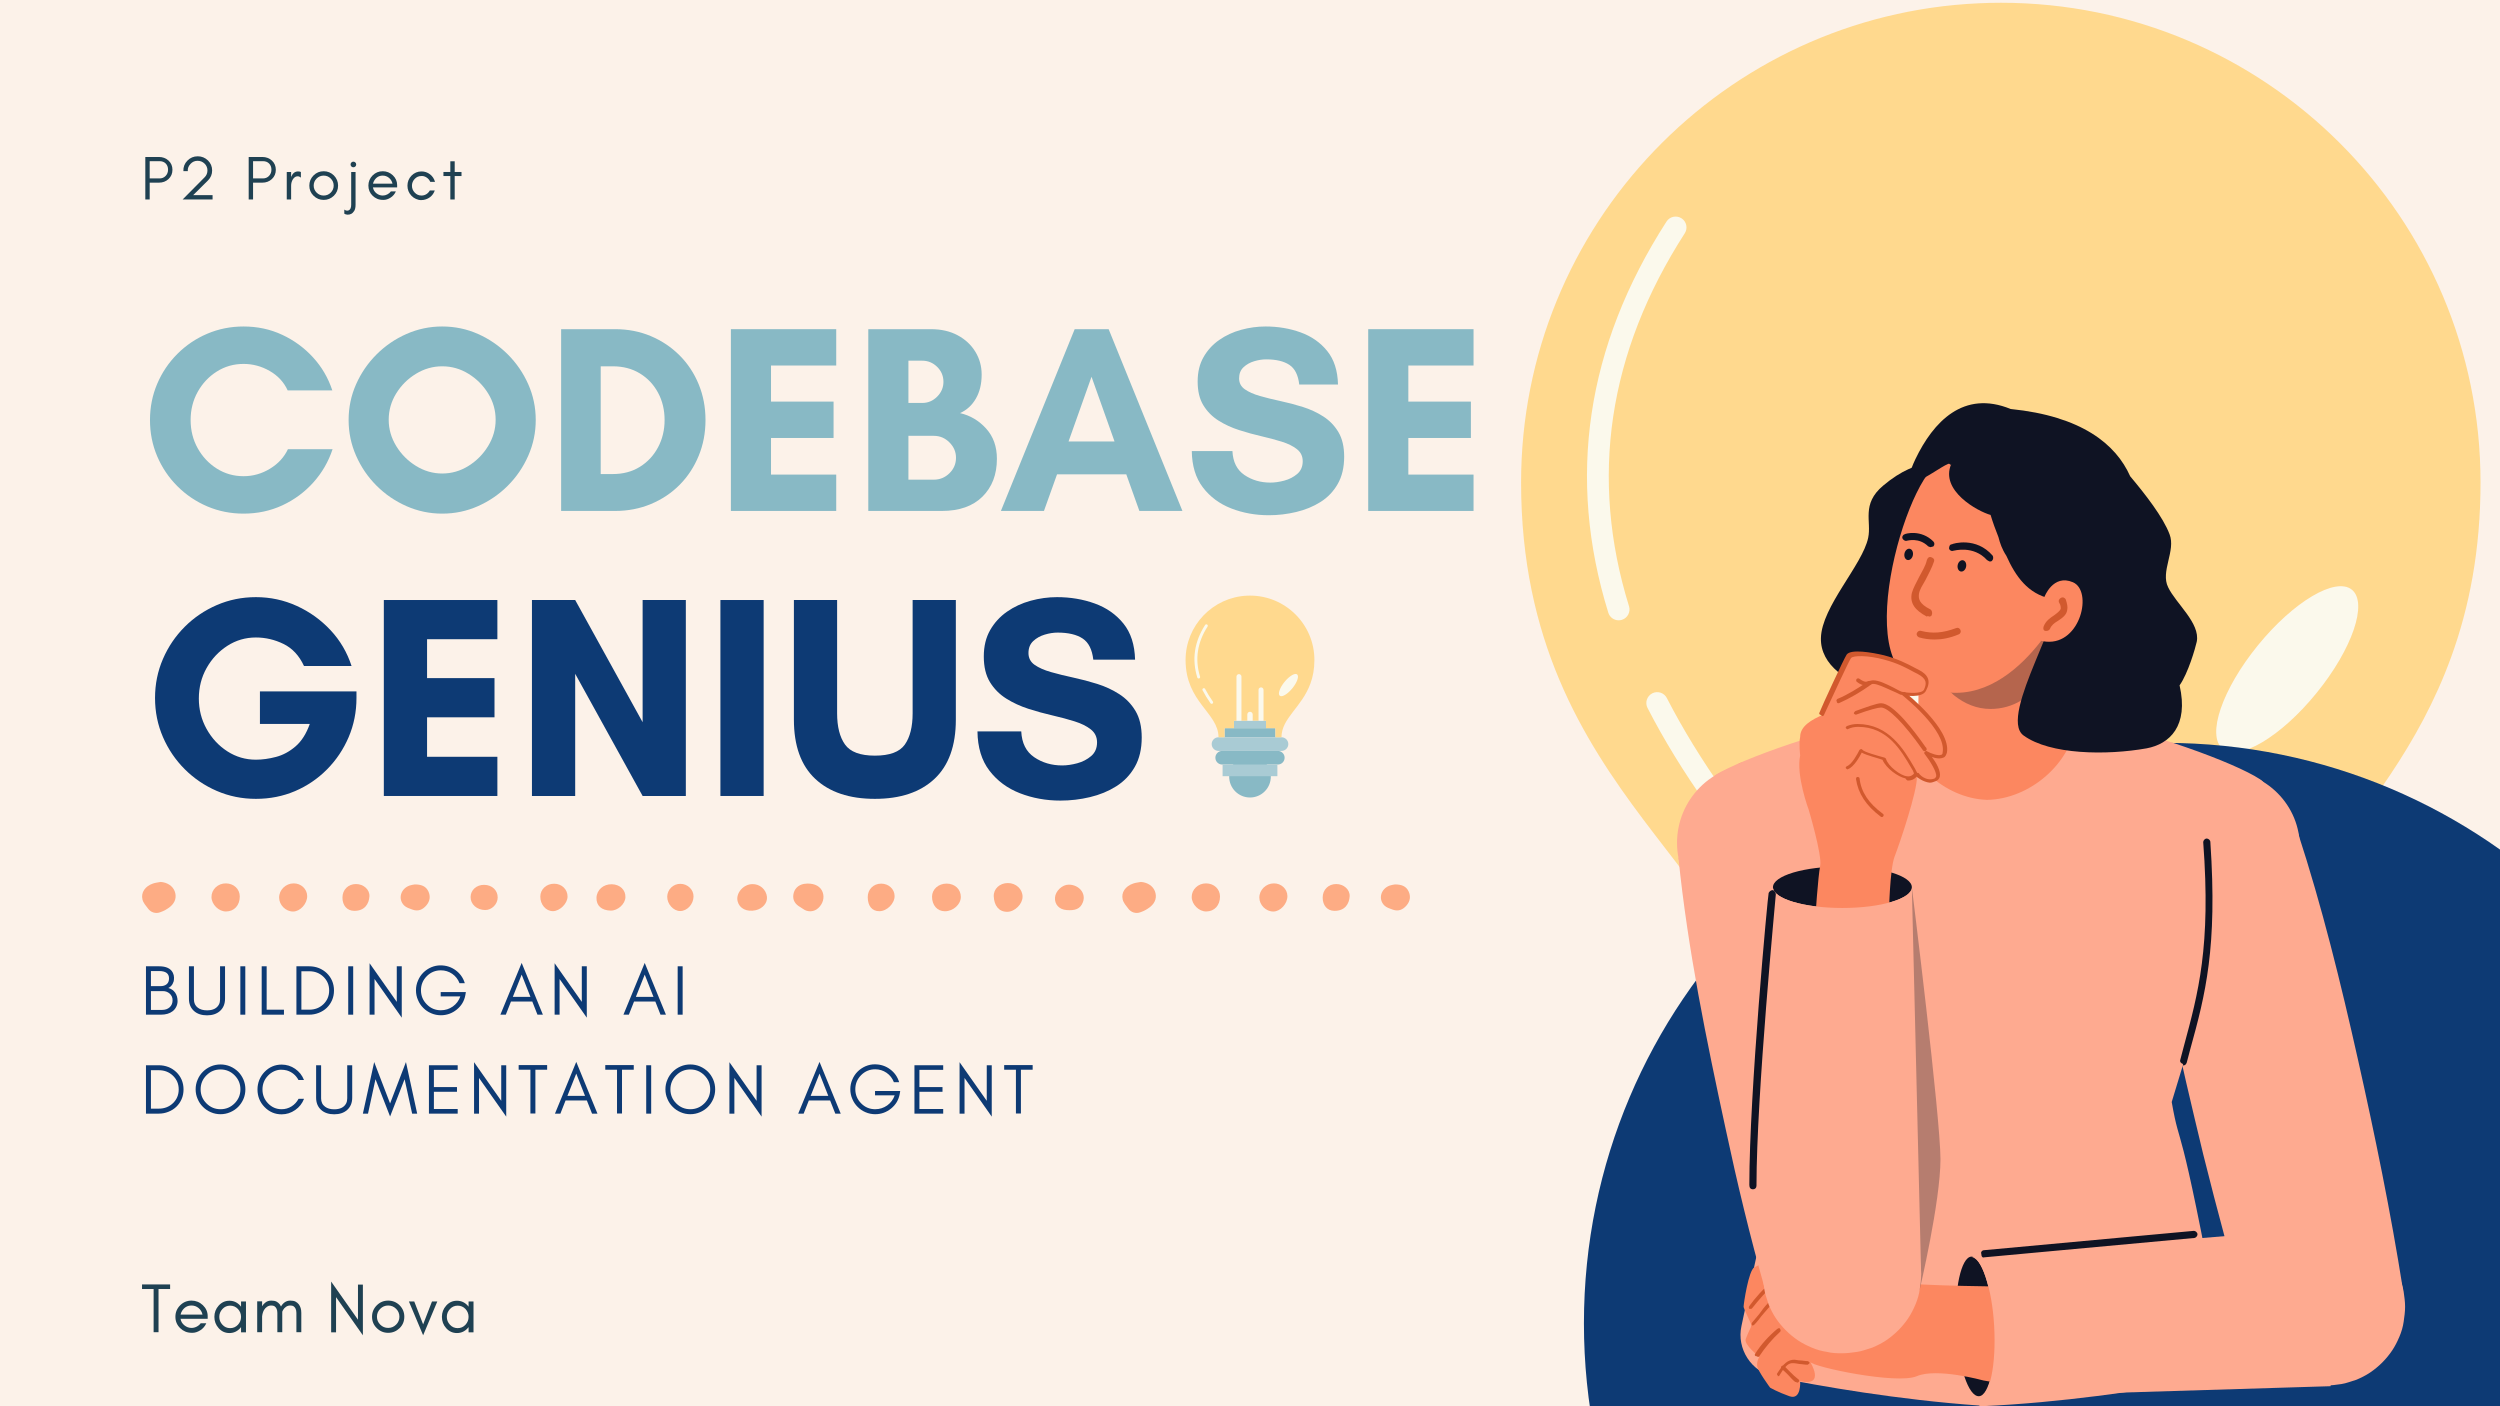 <svg xmlns="http://www.w3.org/2000/svg" xmlns:xlink="http://www.w3.org/1999/xlink" width="1920" zoomAndPan="magnify" viewBox="0 0 1440 810" height="1080" preserveAspectRatio="xMidYMid meet" version="1.0"><defs><filter x="0%" y="0%" width="100%" height="100%" id="a0ad12d0c1"><feColorMatrix values="0 0 0 0 1 0 0 0 0 1 0 0 0 0 1 0 0 0 1 0" color-interpolation-filters="sRGB"/></filter><g/><clipPath id="672a5bcc5f"><path d="M 81 507.992 L 102 507.992 L 102 526 L 81 526 Z M 81 507.992 " clip-rule="nonzero"/></clipPath><clipPath id="09059d326b"><path d="M 646 507.992 L 666 507.992 L 666 526 L 646 526 Z M 646 507.992 " clip-rule="nonzero"/></clipPath><clipPath id="e3cfe86e30"><path d="M 187.191 688.102 L 365.758 688.102 L 365.758 809 L 187.191 809 Z M 187.191 688.102 " clip-rule="nonzero"/></clipPath><clipPath id="bd100f88c6"><path d="M 276.473 688.102 C 227.164 688.102 187.191 728.078 187.191 777.387 C 187.191 826.695 227.164 866.668 276.473 866.668 C 325.781 866.668 365.758 826.695 365.758 777.387 C 365.758 728.078 325.781 688.102 276.473 688.102 Z M 276.473 688.102 " clip-rule="nonzero"/></clipPath><clipPath id="1ff07bb262"><path d="M 0.191 0.102 L 178.758 0.102 L 178.758 121 L 0.191 121 Z M 0.191 0.102 " clip-rule="nonzero"/></clipPath><clipPath id="cee7b7f1eb"><path d="M 89.473 0.102 C 40.164 0.102 0.191 40.078 0.191 89.387 C 0.191 138.695 40.164 178.668 89.473 178.668 C 138.781 178.668 178.758 138.695 178.758 89.387 C 178.758 40.078 138.781 0.102 89.473 0.102 Z M 89.473 0.102 " clip-rule="nonzero"/></clipPath><clipPath id="92b1681971"><rect x="0" width="179" y="0" height="121"/></clipPath><clipPath id="e4c29219d3"><path d="M 0.145 0.441 L 553 0.441 L 553 609 L 0.145 609 Z M 0.145 0.441 " clip-rule="nonzero"/></clipPath><clipPath id="73cab4cd6a"><rect x="0" width="557" y="0" height="809"/></clipPath><clipPath id="6b79fd181c"><path d="M 912.34 427.887 L 1440 427.887 L 1440 810 L 912.34 810 Z M 912.34 427.887 " clip-rule="nonzero"/></clipPath><clipPath id="4f50f6ee8a"><path d="M 1246.746 427.887 C 1062.059 427.887 912.34 577.605 912.34 762.293 C 912.34 946.98 1062.059 1096.699 1246.746 1096.699 C 1431.434 1096.699 1581.152 946.98 1581.152 762.293 C 1581.152 577.605 1431.434 427.887 1246.746 427.887 Z M 1246.746 427.887 " clip-rule="nonzero"/></clipPath><clipPath id="d75ed48ed2"><path d="M 0.34 0.887 L 528 0.887 L 528 383 L 0.34 383 Z M 0.34 0.887 " clip-rule="nonzero"/></clipPath><clipPath id="037ed9aa9d"><path d="M 334.746 0.887 C 150.059 0.887 0.34 150.605 0.34 335.293 C 0.34 519.98 150.059 669.699 334.746 669.699 C 519.434 669.699 669.152 519.98 669.152 335.293 C 669.152 150.605 519.434 0.887 334.746 0.887 Z M 334.746 0.887 " clip-rule="nonzero"/></clipPath><clipPath id="733b2f4efa"><rect x="0" width="528" y="0" height="383"/></clipPath><clipPath id="a5bc9739d6"><path d="M 965.34 440 L 1057 440 L 1057 531 L 965.34 531 Z M 965.34 440 " clip-rule="nonzero"/></clipPath><mask id="1b088c100a"><g filter="url(#a0ad12d0c1)"><rect x="-144" width="1728" fill="#000000" y="-81" height="972" fill-opacity="0.3"/></g></mask><clipPath id="3173599ae3"><path d="M 0.16 3 L 82.719 3 L 82.719 74 L 0.16 74 Z M 0.16 3 " clip-rule="nonzero"/></clipPath><clipPath id="0301cfb4e6"><rect x="0" width="83" y="0" height="75"/></clipPath><mask id="904b54215f"><g filter="url(#a0ad12d0c1)"><rect x="-144" width="1728" fill="#000000" y="-81" height="972" fill-opacity="0.3"/></g></mask><clipPath id="59d0e4b077"><path d="M 0.121 3 L 41 3 L 41 239 L 0.121 239 Z M 0.121 3 " clip-rule="nonzero"/></clipPath><clipPath id="06df1d3f49"><rect x="0" width="42" y="0" height="240"/></clipPath><clipPath id="fd0d72e24a"><rect x="0" width="209" y="0" height="50"/></clipPath><clipPath id="cea1d4d79d"><path d="M 708.012 435.387 L 731.988 435.387 L 731.988 459.363 L 708.012 459.363 Z M 708.012 435.387 " clip-rule="nonzero"/></clipPath><clipPath id="a558e0641f"><path d="M 720 435.387 C 713.379 435.387 708.012 440.754 708.012 447.375 C 708.012 453.996 713.379 459.363 720 459.363 C 726.621 459.363 731.988 453.996 731.988 447.375 C 731.988 440.754 726.621 435.387 720 435.387 Z M 720 435.387 " clip-rule="nonzero"/></clipPath><clipPath id="9dc3b04f06"><path d="M 0.012 0.387 L 23.988 0.387 L 23.988 24.363 L 0.012 24.363 Z M 0.012 0.387 " clip-rule="nonzero"/></clipPath><clipPath id="120f8be45b"><path d="M 12 0.387 C 5.379 0.387 0.012 5.754 0.012 12.375 C 0.012 18.996 5.379 24.363 12 24.363 C 18.621 24.363 23.988 18.996 23.988 12.375 C 23.988 5.754 18.621 0.387 12 0.387 Z M 12 0.387 " clip-rule="nonzero"/></clipPath><clipPath id="fb7dc01923"><rect x="0" width="24" y="0" height="25"/></clipPath><clipPath id="967ec8af85"><path d="M 704 440 L 736 440 L 736 447.105 L 704 447.105 Z M 704 440 " clip-rule="nonzero"/></clipPath><clipPath id="bd4a46204f"><path d="M 682.895 343 L 757.145 343 L 757.145 425 L 682.895 425 Z M 682.895 343 " clip-rule="nonzero"/></clipPath></defs><rect x="-144" width="1728" fill="#ffffff" y="-81" height="972" fill-opacity="1"/><rect x="-144" width="1728" fill="#fcf2e9" y="-81" height="972" fill-opacity="1"/><g fill="#88b9c5" fill-opacity="1"><g transform="translate(81, 294.305)"><g><path d="M 84.844 -35.578 L 110.562 -35.578 C 108.195 -28.391 104.5 -21.992 99.469 -16.391 C 94.438 -10.797 88.484 -6.406 81.609 -3.219 C 74.734 -0.039 67.289 1.547 59.281 1.547 C 51.895 1.547 44.941 0.16 38.422 -2.609 C 31.898 -5.391 26.148 -9.27 21.172 -14.25 C 16.191 -19.227 12.316 -24.973 9.547 -31.484 C 6.773 -38.004 5.391 -44.961 5.391 -52.359 C 5.391 -59.742 6.773 -66.695 9.547 -73.219 C 12.316 -79.738 16.191 -85.488 21.172 -90.469 C 26.148 -95.445 31.898 -99.32 38.422 -102.094 C 44.941 -104.863 51.895 -106.25 59.281 -106.25 C 67.289 -106.25 74.707 -104.656 81.531 -101.469 C 88.363 -98.289 94.289 -93.953 99.312 -88.453 C 104.344 -82.961 108.039 -76.629 110.406 -69.453 L 84.688 -69.453 C 82.531 -74.172 79.094 -77.891 74.375 -80.609 C 69.656 -83.328 64.625 -84.688 59.281 -84.688 C 53.633 -84.688 48.5 -83.223 43.875 -80.297 C 39.258 -77.379 35.594 -73.477 32.875 -68.594 C 30.156 -63.719 28.797 -58.305 28.797 -52.359 C 28.797 -46.398 30.156 -40.984 32.875 -36.109 C 35.594 -31.234 39.258 -27.332 43.875 -24.406 C 48.5 -21.477 53.633 -20.016 59.281 -20.016 C 64.719 -20.016 69.797 -21.453 74.516 -24.328 C 79.242 -27.203 82.688 -30.953 84.844 -35.578 Z M 84.844 -35.578 "/></g></g></g><g fill="#88b9c5" fill-opacity="1"><g transform="translate(195.41, 294.305)"><g><path d="M 90.078 -52.516 C 90.078 -57.953 88.641 -63.004 85.766 -67.672 C 82.891 -72.348 79.113 -76.125 74.438 -79 C 69.77 -81.875 64.719 -83.312 59.281 -83.312 C 53.945 -83.312 48.914 -81.875 44.188 -79 C 39.469 -76.125 35.672 -72.348 32.797 -67.672 C 29.922 -63.004 28.484 -57.953 28.484 -52.516 C 28.484 -47.172 29.922 -42.133 32.797 -37.406 C 35.672 -32.688 39.469 -28.863 44.188 -25.938 C 48.914 -23.02 53.945 -21.562 59.281 -21.562 C 64.719 -21.562 69.77 -23.02 74.438 -25.938 C 79.113 -28.863 82.891 -32.688 85.766 -37.406 C 88.641 -42.133 90.078 -47.172 90.078 -52.516 Z M 113.172 -52.359 C 113.172 -45.172 111.734 -38.316 108.859 -31.797 C 105.992 -25.273 102.07 -19.523 97.094 -14.547 C 92.113 -9.566 86.391 -5.641 79.922 -2.766 C 73.453 0.109 66.57 1.547 59.281 1.547 C 52.094 1.547 45.238 0.109 38.719 -2.766 C 32.207 -5.641 26.461 -9.566 21.484 -14.547 C 16.504 -19.523 12.578 -25.273 9.703 -31.797 C 6.828 -38.316 5.391 -45.172 5.391 -52.359 C 5.391 -59.641 6.828 -66.516 9.703 -72.984 C 12.578 -79.453 16.504 -85.176 21.484 -90.156 C 26.461 -95.133 32.207 -99.062 38.719 -101.938 C 45.238 -104.812 52.094 -106.25 59.281 -106.25 C 66.57 -106.25 73.453 -104.812 79.922 -101.938 C 86.391 -99.062 92.113 -95.133 97.094 -90.156 C 102.07 -85.176 105.992 -79.453 108.859 -72.984 C 111.734 -66.516 113.172 -59.641 113.172 -52.359 Z M 113.172 -52.359 "/></g></g></g><g fill="#88b9c5" fill-opacity="1"><g transform="translate(313.978, 294.305)"><g><path d="M 32.031 -21.25 L 38.953 -21.25 C 44.91 -21.25 50.117 -22.633 54.578 -25.406 C 59.047 -28.176 62.535 -31.922 65.047 -36.641 C 67.566 -41.367 68.828 -46.609 68.828 -52.359 C 68.828 -58.203 67.566 -63.457 65.047 -68.125 C 62.535 -72.801 59.047 -76.5 54.578 -79.219 C 50.117 -81.945 44.91 -83.312 38.953 -83.312 L 32.031 -83.312 Z M 9.234 -104.703 L 40.344 -104.703 C 47.738 -104.703 54.594 -103.367 60.906 -100.703 C 67.219 -98.035 72.734 -94.336 77.453 -89.609 C 82.172 -84.891 85.836 -79.348 88.453 -72.984 C 91.078 -66.617 92.391 -59.742 92.391 -52.359 C 92.391 -44.961 91.078 -38.082 88.453 -31.719 C 85.836 -25.352 82.195 -19.805 77.531 -15.078 C 72.863 -10.359 67.348 -6.664 60.984 -4 C 54.617 -1.332 47.738 0 40.344 0 L 9.234 0 Z M 9.234 -104.703 "/></g></g></g><g fill="#88b9c5" fill-opacity="1"><g transform="translate(411.758, 294.305)"><g><path d="M 69.906 -20.938 L 69.906 0 L 9.234 0 L 9.234 -104.703 L 69.906 -104.703 L 69.906 -83.766 L 32.344 -83.766 L 32.344 -62.984 L 68.375 -62.984 L 68.375 -42.031 L 32.344 -42.031 L 32.344 -20.938 Z M 69.906 -20.938 "/></g></g></g><g fill="#88b9c5" fill-opacity="1"><g transform="translate(490.906, 294.305)"><g><path d="M 59.75 -30.641 C 59.75 -34.023 58.488 -36.973 55.969 -39.484 C 53.457 -42.004 50.457 -43.266 46.969 -43.266 L 32.344 -43.266 L 32.344 -18.016 L 46.969 -18.016 C 50.457 -18.016 53.457 -19.242 55.969 -21.703 C 58.488 -24.172 59.75 -27.148 59.75 -30.641 Z M 52.516 -74.375 C 52.516 -77.758 51.305 -80.633 48.891 -83 C 46.473 -85.363 43.625 -86.547 40.344 -86.547 L 32.344 -86.547 L 32.344 -62.203 L 40.344 -62.203 C 43.625 -62.203 46.473 -63.41 48.891 -65.828 C 51.305 -68.242 52.516 -71.094 52.516 -74.375 Z M 83.312 -30.031 C 83.312 -20.988 80.535 -13.723 74.984 -8.234 C 69.441 -2.742 61.641 0 51.578 0 L 9.234 0 L 9.234 -104.703 L 45.266 -104.703 C 51.223 -104.703 56.383 -103.52 60.75 -101.156 C 65.113 -98.801 68.5 -95.645 70.906 -91.688 C 73.32 -87.738 74.531 -83.352 74.531 -78.531 C 74.531 -73.195 73.426 -68.602 71.219 -64.75 C 69.008 -60.895 65.957 -58.098 62.062 -56.359 C 67.906 -55.023 72.906 -52.07 77.062 -47.5 C 81.227 -42.938 83.312 -37.113 83.312 -30.031 Z M 83.312 -30.031 "/></g></g></g><g fill="#88b9c5" fill-opacity="1"><g transform="translate(575.752, 294.305)"><g><path d="M 66.219 -40.031 L 52.969 -77.297 L 39.734 -40.031 Z M 105.328 0 L 80.531 0 L 72.984 -21.094 L 33.109 -21.094 L 25.562 0 L 0.766 0 L 43.266 -104.703 L 62.828 -104.703 Z M 105.328 0 "/></g></g></g><g fill="#88b9c5" fill-opacity="1"><g transform="translate(681.847, 294.305)"><g><path d="M 49.891 -16.328 C 52.359 -16.328 55.023 -16.707 57.891 -17.469 C 60.766 -18.238 63.254 -19.52 65.359 -21.312 C 67.461 -23.113 68.516 -25.555 68.516 -28.641 C 68.516 -31.516 67.41 -33.82 65.203 -35.562 C 63.004 -37.312 60.109 -38.75 56.516 -39.875 C 52.922 -41.008 48.992 -42.062 44.734 -43.031 C 40.473 -44.008 36.188 -45.191 31.875 -46.578 C 27.562 -47.961 23.609 -49.785 20.016 -52.047 C 16.422 -54.305 13.52 -57.234 11.312 -60.828 C 9.102 -64.422 8 -68.988 8 -74.531 C 8 -79.969 9.129 -84.66 11.391 -88.609 C 13.648 -92.566 16.648 -95.852 20.391 -98.469 C 24.141 -101.094 28.348 -103.047 33.016 -104.328 C 37.691 -105.609 42.395 -106.25 47.125 -106.25 C 54.301 -106.25 61.02 -105.117 67.281 -102.859 C 73.551 -100.598 78.66 -97.031 82.609 -92.156 C 86.566 -87.281 88.645 -80.836 88.844 -72.828 L 66.516 -72.828 C 65.898 -78.273 64 -82.051 60.812 -84.156 C 57.633 -86.258 53.172 -87.312 47.422 -87.312 C 45.266 -87.312 42.977 -86.953 40.562 -86.234 C 38.156 -85.516 36.102 -84.359 34.406 -82.766 C 32.719 -81.172 31.875 -79.039 31.875 -76.375 C 31.875 -73.707 32.977 -71.602 35.188 -70.062 C 37.395 -68.52 40.297 -67.234 43.891 -66.203 C 47.484 -65.18 51.43 -64.207 55.734 -63.281 C 60.047 -62.363 64.332 -61.234 68.594 -59.891 C 72.852 -58.555 76.781 -56.734 80.375 -54.422 C 83.969 -52.117 86.867 -49.117 89.078 -45.422 C 91.285 -41.723 92.391 -37.004 92.391 -31.266 C 92.391 -25.098 91.156 -19.859 88.688 -15.547 C 86.227 -11.234 82.922 -7.77 78.766 -5.156 C 74.609 -2.539 69.938 -0.617 64.75 0.609 C 59.562 1.848 54.301 2.469 48.969 2.469 C 41.27 2.469 34.055 1.16 27.328 -1.453 C 20.609 -4.078 15.172 -8.109 11.016 -13.547 C 6.859 -18.992 4.727 -25.977 4.625 -34.5 L 28.031 -34.5 C 28.332 -28.227 30.641 -23.629 34.953 -20.703 C 39.266 -17.785 44.242 -16.328 49.891 -16.328 Z M 49.891 -16.328 "/></g></g></g><g fill="#88b9c5" fill-opacity="1"><g transform="translate(778.857, 294.305)"><g><path d="M 69.906 -20.938 L 69.906 0 L 9.234 0 L 9.234 -104.703 L 69.906 -104.703 L 69.906 -83.766 L 32.344 -83.766 L 32.344 -62.984 L 68.375 -62.984 L 68.375 -42.031 L 32.344 -42.031 L 32.344 -20.938 Z M 69.906 -20.938 "/></g></g></g><g clip-path="url(#672a5bcc5f)"><path fill="#fdac84" d="M 92.574 507.992 C 96.309 508.273 99.438 510.277 100.594 513.285 C 101.852 516.496 101.074 519.766 98.016 522.285 C 96.277 523.691 94.352 524.754 92.238 525.469 C 91.625 525.703 90.988 525.832 90.332 525.855 C 89.676 525.879 89.035 525.797 88.406 525.605 C 87.777 525.418 87.195 525.133 86.66 524.75 C 86.129 524.367 85.668 523.906 85.289 523.371 C 84.031 521.75 82.531 520.047 82.066 518.148 C 81.062 514.082 83.625 510.426 88.086 508.922 C 89.523 508.41 91.078 508.289 92.574 507.992 Z M 92.574 507.992 " fill-opacity="1" fill-rule="nonzero"/></g><path fill="#fdac84" d="M 465.086 508.926 C 469.605 508.902 472.637 510.691 473.824 513.828 C 475.012 516.969 474.059 520.5 471.391 522.984 C 471.105 523.262 470.793 523.516 470.461 523.738 C 470.129 523.961 469.781 524.156 469.414 524.32 C 469.047 524.48 468.668 524.609 468.277 524.707 C 467.891 524.805 467.496 524.863 467.094 524.891 C 466.695 524.918 466.293 524.906 465.895 524.863 C 465.496 524.82 465.105 524.742 464.719 524.629 C 464.336 524.516 463.965 524.367 463.605 524.188 C 463.246 524.008 462.906 523.801 462.582 523.562 C 462.082 523.188 461.562 522.844 461.023 522.535 C 457.945 520.855 456.543 518.418 456.961 515.402 C 457.434 512.047 459.629 509.789 463.082 509.109 C 463.746 509.012 464.414 508.949 465.086 508.926 Z M 465.086 508.926 " fill-opacity="1" fill-rule="nonzero"/><path fill="#fdac84" d="M 580.473 508.633 C 585.223 508.605 588.996 512.105 588.996 516.52 C 588.996 520.742 584.527 525.203 580.145 525.207 C 575.188 525.207 572.664 521.488 572.402 516.398 C 572.18 511.977 575.84 508.656 580.473 508.633 Z M 580.473 508.633 " fill-opacity="1" fill-rule="nonzero"/><path fill="#fdac84" d="M 545.258 508.949 C 549.961 508.949 553.461 512.23 553.438 516.641 C 553.438 520.957 549.059 524.875 544.262 524.887 C 539.902 524.887 536.848 521.434 536.852 516.496 C 536.855 512.234 540.523 508.957 545.258 508.949 Z M 545.258 508.949 " fill-opacity="1" fill-rule="nonzero"/><path fill="#fdac84" d="M 121.812 516.723 C 121.762 512.367 125.473 508.797 130.09 508.828 C 134.703 508.863 138.102 512.086 138.117 516.379 C 138.117 521.484 134.922 524.98 130.184 525.012 C 125.977 525.051 121.859 520.969 121.812 516.723 Z M 121.812 516.723 " fill-opacity="1" fill-rule="nonzero"/><path fill="#fdac84" d="M 433.414 509.25 C 433.922 509.238 434.426 509.273 434.926 509.355 C 435.426 509.438 435.914 509.562 436.391 509.734 C 436.867 509.91 437.324 510.125 437.762 510.379 C 438.199 510.637 438.609 510.934 438.992 511.266 C 439.375 511.598 439.723 511.965 440.039 512.363 C 440.355 512.758 440.629 513.184 440.867 513.633 C 441.105 514.082 441.297 514.547 441.445 515.031 C 441.598 515.516 441.703 516.012 441.762 516.516 C 442.145 520.043 439.379 523.352 435.262 524.289 C 430.16 525.441 425.867 523.301 424.859 519.105 C 423.723 514.441 428.207 509.273 433.414 509.25 Z M 433.414 509.25 " fill-opacity="1" fill-rule="nonzero"/><path fill="#fdac84" d="M 160.773 517.031 C 160.754 512.605 164.527 508.867 169.102 508.828 C 173.398 508.773 176.902 512.051 176.938 516.152 C 176.969 520.559 172.918 525.012 168.844 525.043 C 164.594 525.059 160.797 521.297 160.773 517.031 Z M 160.773 517.031 " fill-opacity="1" fill-rule="nonzero"/><path fill="#fdac84" d="M 351.75 524.508 C 346.465 524.383 343.426 521.629 343.574 517.102 C 343.719 512.574 347.586 509.188 352.465 509.328 C 357.145 509.469 360.395 512.598 360.246 516.828 C 360.117 520.727 355.82 524.609 351.75 524.508 Z M 351.75 524.508 " fill-opacity="1" fill-rule="nonzero"/><path fill="#fdac84" d="M 238.914 509.426 C 242.719 509.426 245.383 510.477 246.762 513.477 C 248.062 516.301 247.66 519.031 245.613 521.473 C 243.469 524.023 240.836 525.102 237.641 523.961 C 235.918 523.348 233.945 522.742 232.734 521.508 C 229.086 517.793 230.793 511.898 235.875 510.086 C 236.871 509.781 237.883 509.559 238.914 509.426 Z M 238.914 509.426 " fill-opacity="1" fill-rule="nonzero"/><path fill="#fdac84" d="M 507.559 508.969 C 511.859 508.969 515.242 512.086 515.289 516.098 C 515.34 520.391 510.887 524.844 506.527 524.852 C 502.332 524.852 499.859 521.918 499.816 516.781 C 499.773 512.32 503.078 508.98 507.559 508.969 Z M 507.559 508.969 " fill-opacity="1" fill-rule="nonzero"/><path fill="#fdac84" d="M 615.629 509.555 C 621.59 509.621 625.66 514.59 623.77 519.621 C 622.281 523.562 619.316 524.617 614.266 524.191 C 609.945 523.82 607.434 520.871 607.672 517.059 C 607.91 513.246 611.859 509.508 615.629 509.555 Z M 615.629 509.555 " fill-opacity="1" fill-rule="nonzero"/><path fill="#fdac84" d="M 319.215 509.023 C 323.562 509.023 326.941 512.293 326.91 516.434 C 326.883 520.434 322.445 524.824 318.453 524.824 C 314.465 524.824 311.168 521.047 311.223 516.406 C 311.27 512.184 314.723 509 319.215 509.023 Z M 319.215 509.023 " fill-opacity="1" fill-rule="nonzero"/><path fill="#fdac84" d="M 205.082 509.207 C 209.383 509.207 213.051 512.406 212.797 516.34 C 212.52 520.531 210.164 524.727 203.961 524.645 C 199.906 524.598 197.23 521.547 197.25 516.969 C 197.27 512.453 200.562 509.195 205.082 509.207 Z M 205.082 509.207 " fill-opacity="1" fill-rule="nonzero"/><path fill="#fdac84" d="M 391.883 509.086 C 396.059 509.086 399.512 512.391 399.477 516.367 C 399.438 520.812 395.812 524.758 391.785 524.758 C 387.879 524.758 384.234 520.691 384.32 516.43 C 384.332 515.941 384.391 515.461 384.496 514.98 C 384.598 514.504 384.75 514.043 384.945 513.594 C 385.141 513.148 385.375 512.723 385.652 512.32 C 385.934 511.918 386.246 511.547 386.598 511.207 C 386.949 510.867 387.328 510.562 387.738 510.297 C 388.148 510.031 388.578 509.809 389.031 509.625 C 389.484 509.441 389.953 509.309 390.434 509.215 C 390.91 509.125 391.395 509.082 391.883 509.086 Z M 391.883 509.086 " fill-opacity="1" fill-rule="nonzero"/><path fill="#fdac84" d="M 278.91 509.668 C 283.422 509.715 286.707 512.82 286.672 516.992 C 286.637 520.832 283.199 524.25 279.422 524.184 C 274.594 524.094 270.977 520.828 271.062 516.633 C 271.129 512.605 274.496 509.609 278.91 509.668 Z M 278.91 509.668 " fill-opacity="1" fill-rule="nonzero"/><g clip-path="url(#09059d326b)"><path fill="#fdac84" d="M 657.184 507.992 C 660.918 508.273 664.047 510.277 665.203 513.285 C 666.461 516.496 665.684 519.766 662.625 522.285 C 660.887 523.691 658.961 524.754 656.848 525.469 C 656.234 525.703 655.598 525.832 654.941 525.855 C 654.285 525.879 653.645 525.797 653.016 525.605 C 652.387 525.418 651.805 525.133 651.27 524.75 C 650.734 524.367 650.277 523.906 649.898 523.371 C 648.637 521.75 647.141 520.047 646.676 518.148 C 645.672 514.082 648.234 510.426 652.695 508.922 C 654.133 508.41 655.684 508.289 657.184 507.992 Z M 657.184 507.992 " fill-opacity="1" fill-rule="nonzero"/></g><path fill="#fdac84" d="M 686.422 516.723 C 686.371 512.367 690.082 508.797 694.695 508.828 C 699.312 508.863 702.707 512.086 702.727 516.379 C 702.727 521.484 699.531 524.98 694.793 525.012 C 690.586 525.051 686.465 520.969 686.422 516.723 Z M 686.422 516.723 " fill-opacity="1" fill-rule="nonzero"/><path fill="#fdac84" d="M 725.383 517.031 C 725.359 512.605 729.137 508.867 733.707 508.828 C 738.008 508.773 741.512 512.051 741.543 516.152 C 741.578 520.559 737.527 525.012 733.453 525.043 C 729.203 525.059 725.406 521.297 725.383 517.031 Z M 725.383 517.031 " fill-opacity="1" fill-rule="nonzero"/><path fill="#fdac84" d="M 803.523 509.426 C 807.328 509.426 809.992 510.477 811.371 513.477 C 812.672 516.301 812.27 519.031 810.223 521.473 C 808.078 524.023 805.441 525.102 802.25 523.961 C 800.527 523.348 798.555 522.742 797.344 521.508 C 793.695 517.793 795.402 511.898 800.484 510.086 C 801.477 509.781 802.492 509.559 803.523 509.426 Z M 803.523 509.426 " fill-opacity="1" fill-rule="nonzero"/><path fill="#fdac84" d="M 769.691 509.207 C 773.992 509.207 777.66 512.406 777.406 516.34 C 777.129 520.531 774.77 524.727 768.57 524.645 C 764.516 524.598 761.84 521.547 761.859 516.969 C 761.875 512.453 765.168 509.195 769.691 509.207 Z M 769.691 509.207 " fill-opacity="1" fill-rule="nonzero"/><g transform="matrix(1, 0, 0, 1, 876, 1)"><g clip-path="url(#73cab4cd6a)"><g clip-path="url(#e3cfe86e30)"><g clip-path="url(#bd100f88c6)"><g transform="matrix(1, 0, 0, 1, 187, 688)"><g clip-path="url(#92b1681971)"><g clip-path="url(#1ff07bb262)"><g clip-path="url(#cee7b7f1eb)"><path fill="#88b9c5" d="M 0.191 0.102 L 178.758 0.102 L 178.758 178.668 L 0.191 178.668 Z M 0.191 0.102 " fill-opacity="1" fill-rule="nonzero"/></g></g></g></g></g></g><path fill="#88b9c5" d="M 167.312 569.293 L 385.617 569.293 L 385.617 608.301 L 167.312 608.301 Z M 167.312 569.293 " fill-opacity="1" fill-rule="nonzero"/><path fill="#88b9c5" d="M 416.438 716.766 C 411.125 722.082 403.809 725.332 395.746 725.332 L 157.184 725.332 C 141.055 725.332 127.93 712.266 127.93 696.074 C 127.93 688.008 131.18 680.695 136.492 675.383 C 141.809 670.129 149.121 666.816 157.184 666.816 L 395.746 666.816 C 411.875 666.816 425.004 679.945 425.004 696.074 C 425.004 704.137 421.75 711.516 416.438 716.766 Z M 416.438 716.766 " fill-opacity="1" fill-rule="nonzero"/><path fill="#a9cbd4" d="M 158.938 725.332 L 393.996 725.332 L 393.996 775.781 L 158.938 775.781 Z M 158.938 725.332 " fill-opacity="1" fill-rule="nonzero"/><path fill="#a9cbd4" d="M 411.562 608.301 C 427.691 608.301 440.82 621.43 440.82 637.559 C 440.82 645.625 437.508 653 432.254 658.25 C 426.941 663.566 419.625 666.816 411.562 666.816 L 141.367 666.816 C 125.238 666.816 112.113 653.75 112.113 637.559 C 112.113 629.496 115.426 622.18 120.676 616.867 C 125.988 611.613 133.305 608.301 141.367 608.301 Z M 411.562 608.301 " fill-opacity="1" fill-rule="nonzero"/><path fill="#a9cbd4" d="M 207.762 537.035 L 345.172 537.035 L 345.172 569.293 L 207.762 569.293 Z M 207.762 537.035 " fill-opacity="1" fill-rule="nonzero"/><path fill="#fbf9ec" d="M 288.094 510.465 L 288.094 537.035 L 264.836 537.035 L 264.836 510.465 C 264.836 504.027 270.027 498.836 276.465 498.836 C 282.906 498.836 288.094 504.027 288.094 510.465 Z M 288.094 510.465 " fill-opacity="1" fill-rule="nonzero"/><path fill="#fbf9ec" d="M 334.605 405 L 334.605 537.035 L 312.977 537.035 L 312.977 405 C 312.977 399.062 317.789 394.184 323.789 394.184 C 329.73 394.184 334.605 399.062 334.605 405 Z M 334.605 405 " fill-opacity="1" fill-rule="nonzero"/><path fill="#fbf9ec" d="M 239.957 348.109 L 239.957 537.035 L 218.324 537.035 L 218.324 348.109 C 218.324 342.172 223.203 337.297 229.141 337.297 C 235.145 337.297 239.957 342.172 239.957 348.109 Z M 239.957 348.109 " fill-opacity="1" fill-rule="nonzero"/><path fill="#fbf9ec" d="M 478.703 338.672 C 488.02 346.297 478.891 372.93 458.324 398.188 C 437.758 423.504 413.5 437.82 404.184 430.258 C 394.871 422.629 403.934 396 424.566 370.68 C 445.133 345.422 469.391 331.105 478.703 338.672 Z M 478.703 338.672 " fill-opacity="1" fill-rule="nonzero"/><g clip-path="url(#e4c29219d3)"><path fill="#ffd98e" d="M 276.465 0.586 C 272.152 0.586 267.902 0.711 263.648 0.898 C 116.988 7.59 0.145 128.617 0.145 276.906 C 0.145 458.703 141.367 503.148 141.367 608.301 L 167.312 608.301 L 167.312 569.293 L 207.762 569.293 L 207.762 537.035 L 218.324 537.035 L 218.324 348.109 C 218.324 342.172 223.203 337.297 229.141 337.297 C 235.145 337.297 239.957 342.172 239.957 348.109 L 239.957 537.035 L 264.836 537.035 L 264.836 510.465 C 264.836 504.027 270.027 498.836 276.465 498.836 C 282.906 498.836 288.094 504.027 288.094 510.465 L 288.094 537.035 L 312.977 537.035 L 312.977 405 C 312.977 399.062 317.789 394.184 323.789 394.184 C 329.73 394.184 334.605 399.062 334.605 405 L 334.605 537.035 L 345.172 537.035 L 345.172 569.293 L 385.617 569.293 L 385.617 608.301 L 411.562 608.301 C 411.562 525.844 498.395 480.707 535.906 377.367 C 546.219 348.988 552.785 316.102 552.785 276.906 C 552.785 124.305 429.066 0.586 276.465 0.586 Z M 458.324 398.188 C 437.758 423.504 413.5 437.82 404.184 430.258 C 394.871 422.629 403.934 396 424.566 370.68 C 445.133 345.422 469.391 331.105 478.703 338.672 C 488.02 346.297 478.891 372.93 458.324 398.188 Z M 458.324 398.188 " fill-opacity="1" fill-rule="nonzero"/></g><path fill="#fbf9ec" d="M 112.117 464.953 C 110.16 464.953 108.234 464.039 107.016 462.32 C 93.84 443.777 82.387 425.094 72.977 406.789 C 71.402 403.719 72.609 399.949 75.684 398.367 C 78.758 396.785 82.523 398 84.105 401.074 C 93.238 418.855 104.379 437.02 117.207 455.082 C 119.207 457.895 118.543 461.797 115.73 463.805 C 114.633 464.586 113.367 464.953 112.117 464.953 Z M 112.117 464.953 " fill-opacity="1" fill-rule="nonzero"/><path fill="#fbf9ec" d="M 56.348 356.301 C 53.68 356.301 51.207 354.582 50.379 351.898 C 26.352 274.344 37.629 198.543 83.91 126.613 C 85.773 123.703 89.645 122.875 92.551 124.738 C 95.453 126.605 96.297 130.469 94.426 133.375 C 50.238 202.062 39.438 274.336 62.316 348.199 C 63.344 351.492 61.492 355 58.199 356.02 C 57.578 356.215 56.961 356.301 56.348 356.301 Z M 56.348 356.301 " fill-opacity="1" fill-rule="nonzero"/></g></g><g clip-path="url(#6b79fd181c)"><g clip-path="url(#4f50f6ee8a)"><g transform="matrix(1, 0, 0, 1, 912, 427)"><g clip-path="url(#733b2f4efa)"><g clip-path="url(#d75ed48ed2)"><g clip-path="url(#037ed9aa9d)"><path fill="#0d3a74" d="M 0.34 0.887 L 669.152 0.887 L 669.152 669.699 L 0.34 669.699 Z M 0.34 0.887 " fill-opacity="1" fill-rule="nonzero"/></g></g></g></g></g></g><g fill="#0d3a74" fill-opacity="1"><g transform="translate(81, 458.485)"><g><path d="M 66.391 -91.297 C 60.422 -91.297 54.941 -89.691 49.953 -86.484 C 44.973 -83.273 40.988 -79.016 38 -73.703 C 35.02 -68.391 33.531 -62.523 33.531 -56.109 C 33.531 -49.797 35.02 -43.957 38 -38.594 C 40.988 -33.227 44.973 -28.938 49.953 -25.719 C 54.941 -22.508 60.422 -20.906 66.391 -20.906 C 70.047 -20.906 73.891 -21.43 77.922 -22.484 C 81.961 -23.535 85.723 -25.555 89.203 -28.547 C 92.691 -31.535 95.438 -35.852 97.438 -41.5 L 68.719 -41.5 L 68.719 -60.25 L 124.328 -60.25 L 124.328 -56.438 C 124.328 -48.469 122.832 -40.969 119.844 -33.938 C 116.852 -26.914 112.703 -20.719 107.391 -15.344 C 102.078 -9.977 95.938 -5.801 88.969 -2.812 C 82 0.164 74.473 1.656 66.391 1.656 C 58.422 1.656 50.922 0.133 43.891 -2.906 C 36.867 -5.945 30.703 -10.125 25.391 -15.438 C 20.078 -20.75 15.898 -26.914 12.859 -33.938 C 9.816 -40.969 8.297 -48.469 8.297 -56.438 C 8.297 -64.406 9.816 -71.898 12.859 -78.922 C 15.898 -85.953 20.078 -92.125 25.391 -97.438 C 30.703 -102.75 36.867 -106.926 43.891 -109.969 C 50.922 -113.008 58.422 -114.531 66.391 -114.531 C 74.691 -114.531 82.547 -112.844 89.953 -109.469 C 97.367 -106.094 103.844 -101.441 109.375 -95.516 C 114.914 -89.598 118.957 -82.711 121.5 -74.859 L 94.109 -74.859 C 91.348 -80.836 87.422 -85.07 82.328 -87.562 C 77.234 -90.051 71.922 -91.297 66.391 -91.297 Z M 66.391 -91.297 "/></g></g></g><g fill="#0d3a74" fill-opacity="1"><g transform="translate(211.132, 458.485)"><g><path d="M 75.359 -22.578 L 75.359 0 L 9.953 0 L 9.953 -112.875 L 75.359 -112.875 L 75.359 -90.297 L 34.859 -90.297 L 34.859 -67.891 L 73.703 -67.891 L 73.703 -45.312 L 34.859 -45.312 L 34.859 -22.578 Z M 75.359 -22.578 "/></g></g></g><g fill="#0d3a74" fill-opacity="1"><g transform="translate(296.448, 458.485)"><g><path d="M 98.594 0 L 73.703 0 L 34.859 -70.375 L 34.859 0 L 9.953 0 L 9.953 -112.875 L 34.859 -112.875 L 73.703 -42.484 L 73.703 -112.875 L 98.594 -112.875 Z M 98.594 0 "/></g></g></g><g fill="#0d3a74" fill-opacity="1"><g transform="translate(405.002, 458.485)"><g><path d="M 34.859 0 L 9.953 0 L 9.953 -112.875 L 34.859 -112.875 Z M 34.859 0 "/></g></g></g><g fill="#0d3a74" fill-opacity="1"><g transform="translate(449.817, 458.485)"><g><path d="M 75.859 -112.875 L 100.75 -112.875 L 100.75 -43.984 C 100.75 -28.93 96.656 -17.562 88.469 -9.875 C 80.281 -2.188 68.828 1.656 54.109 1.656 C 39.391 1.656 27.938 -2.188 19.75 -9.875 C 11.562 -17.562 7.469 -28.93 7.469 -43.984 L 7.469 -112.875 L 32.359 -112.875 L 32.359 -47.641 C 32.359 -39.891 33.879 -33.883 36.922 -29.625 C 39.973 -25.363 45.703 -23.234 54.109 -23.234 C 62.629 -23.234 68.383 -25.363 71.375 -29.625 C 74.363 -33.883 75.859 -39.891 75.859 -47.641 Z M 75.859 -112.875 "/></g></g></g><g fill="#0d3a74" fill-opacity="1"><g transform="translate(558.039, 458.485)"><g><path d="M 53.781 -17.594 C 56.438 -17.594 59.312 -18.004 62.406 -18.828 C 65.508 -19.66 68.191 -21.047 70.453 -22.984 C 72.723 -24.922 73.859 -27.551 73.859 -30.875 C 73.859 -33.969 72.664 -36.457 70.281 -38.344 C 67.906 -40.227 64.781 -41.773 60.906 -42.984 C 57.039 -44.203 52.812 -45.336 48.219 -46.391 C 43.625 -47.441 39.004 -48.711 34.359 -50.203 C 29.711 -51.703 25.453 -53.664 21.578 -56.094 C 17.703 -58.531 14.57 -61.688 12.188 -65.562 C 9.812 -69.438 8.625 -74.363 8.625 -80.344 C 8.625 -86.207 9.844 -91.27 12.281 -95.531 C 14.719 -99.789 17.953 -103.328 21.984 -106.141 C 26.023 -108.961 30.562 -111.066 35.594 -112.453 C 40.633 -113.836 45.703 -114.531 50.797 -114.531 C 58.535 -114.531 65.781 -113.312 72.531 -110.875 C 79.281 -108.438 84.785 -104.586 89.047 -99.328 C 93.305 -94.078 95.547 -87.141 95.766 -78.516 L 71.703 -78.516 C 71.035 -84.379 68.988 -88.441 65.562 -90.703 C 62.133 -92.973 57.32 -94.109 51.125 -94.109 C 48.801 -94.109 46.336 -93.723 43.734 -92.953 C 41.141 -92.18 38.926 -90.938 37.094 -89.219 C 35.27 -87.5 34.359 -85.203 34.359 -82.328 C 34.359 -79.453 35.547 -77.18 37.922 -75.516 C 40.305 -73.859 43.43 -72.477 47.297 -71.375 C 51.172 -70.27 55.43 -69.219 60.078 -68.219 C 64.734 -67.219 69.352 -66 73.938 -64.562 C 78.531 -63.125 82.766 -61.16 86.641 -58.672 C 90.516 -56.18 93.641 -52.941 96.016 -48.953 C 98.398 -44.973 99.594 -39.883 99.594 -33.688 C 99.594 -27.051 98.266 -21.41 95.609 -16.766 C 92.953 -12.117 89.379 -8.383 84.891 -5.562 C 80.41 -2.738 75.379 -0.664 69.797 0.656 C 64.211 1.988 58.539 2.656 52.781 2.656 C 44.477 2.656 36.703 1.242 29.453 -1.578 C 22.211 -4.398 16.348 -8.742 11.859 -14.609 C 7.379 -20.473 5.086 -28 4.984 -37.188 L 30.203 -37.188 C 30.535 -30.438 33.023 -25.484 37.672 -22.328 C 42.328 -19.172 47.695 -17.594 53.781 -17.594 Z M 53.781 -17.594 "/></g></g></g><path fill="#fc8760" d="M 1188.227 556.395 C 1232.348 524.23 1275.234 475.984 1296.266 446.707 C 1256.266 434.75 1196.473 413.309 1146.578 407.945 C 1096.684 411.656 1041.84 428.977 1001.426 439.699 C 1021.633 469.387 1057.508 521.758 1100.805 554.746 C 1126.371 574.953 1162.246 575.363 1188.227 556.395 Z M 1188.227 556.395 " fill-opacity="1" fill-rule="nonzero"/><path fill="#feaa90" d="M 1233.996 488.355 C 1233.586 513.512 1253.793 534.129 1278.945 534.129 C 1304.098 534.129 1324.719 513.922 1324.719 488.77 C 1325.129 463.613 1304.926 443.82 1279.77 443.41 C 1254.617 442.996 1234.41 463.203 1233.996 488.355 Z M 1233.996 488.355 " fill-opacity="1" fill-rule="nonzero"/><g clip-path="url(#a5bc9739d6)"><path fill="#feaa90" d="M 1056.684 485.469 C 1056.684 486.957 1056.609 488.438 1056.465 489.914 C 1056.32 491.395 1056.102 492.863 1055.812 494.32 C 1055.523 495.777 1055.16 497.215 1054.73 498.637 C 1054.301 500.059 1053.801 501.457 1053.23 502.828 C 1052.66 504.199 1052.027 505.543 1051.328 506.852 C 1050.629 508.164 1049.863 509.434 1049.039 510.672 C 1048.215 511.906 1047.328 513.098 1046.387 514.246 C 1045.445 515.395 1044.449 516.492 1043.398 517.543 C 1042.348 518.594 1041.246 519.59 1040.098 520.531 C 1038.953 521.477 1037.758 522.359 1036.523 523.184 C 1035.289 524.012 1034.016 524.773 1032.707 525.473 C 1031.395 526.172 1030.055 526.809 1028.684 527.375 C 1027.309 527.945 1025.914 528.445 1024.492 528.875 C 1023.07 529.309 1021.629 529.668 1020.172 529.957 C 1018.715 530.246 1017.25 530.465 1015.77 530.609 C 1014.293 530.758 1012.809 530.828 1011.324 530.828 C 1009.84 530.828 1008.355 530.758 1006.879 530.609 C 1005.398 530.465 1003.93 530.246 1002.473 529.957 C 1001.016 529.668 999.578 529.309 998.156 528.875 C 996.734 528.445 995.34 527.945 993.965 527.375 C 992.594 526.809 991.25 526.172 989.941 525.473 C 988.633 524.773 987.359 524.012 986.125 523.184 C 984.887 522.359 983.695 521.477 982.547 520.531 C 981.398 519.59 980.301 518.594 979.25 517.543 C 978.199 516.492 977.203 515.395 976.262 514.246 C 975.316 513.098 974.434 511.906 973.609 510.672 C 972.785 509.434 972.02 508.164 971.32 506.852 C 970.621 505.543 969.984 504.199 969.418 502.828 C 968.848 501.457 968.348 500.059 967.918 498.637 C 967.484 497.215 967.125 495.777 966.836 494.32 C 966.547 492.863 966.328 491.395 966.184 489.914 C 966.035 488.438 965.965 486.957 965.965 485.469 C 965.965 483.984 966.035 482.504 966.184 481.023 C 966.328 479.547 966.547 478.078 966.836 476.621 C 967.125 475.164 967.484 473.723 967.918 472.301 C 968.348 470.879 968.848 469.484 969.418 468.109 C 969.984 466.738 970.621 465.398 971.32 464.086 C 972.02 462.777 972.785 461.504 973.609 460.27 C 974.434 459.035 975.316 457.844 976.262 456.695 C 977.203 455.547 978.199 454.445 979.25 453.395 C 980.301 452.344 981.398 451.348 982.547 450.406 C 983.695 449.465 984.887 448.578 986.125 447.754 C 987.359 446.93 988.633 446.168 989.941 445.465 C 991.25 444.766 992.594 444.133 993.965 443.562 C 995.34 442.996 996.734 442.496 998.156 442.062 C 999.578 441.633 1001.016 441.27 1002.473 440.98 C 1003.93 440.691 1005.398 440.473 1006.879 440.328 C 1008.355 440.184 1009.84 440.109 1011.324 440.109 C 1012.809 440.109 1014.293 440.184 1015.77 440.328 C 1017.25 440.473 1018.715 440.691 1020.172 440.98 C 1021.629 441.27 1023.07 441.633 1024.492 442.062 C 1025.914 442.496 1027.309 442.996 1028.684 443.562 C 1030.055 444.133 1031.395 444.766 1032.707 445.465 C 1034.016 446.168 1035.289 446.93 1036.523 447.754 C 1037.758 448.578 1038.953 449.465 1040.098 450.406 C 1041.246 451.348 1042.348 452.344 1043.398 453.395 C 1044.449 454.445 1045.445 455.547 1046.387 456.695 C 1047.328 457.844 1048.215 459.035 1049.039 460.27 C 1049.863 461.504 1050.629 462.777 1051.328 464.086 C 1052.027 465.398 1052.66 466.738 1053.23 468.109 C 1053.801 469.484 1054.301 470.879 1054.73 472.301 C 1055.16 473.723 1055.523 475.164 1055.812 476.621 C 1056.102 478.078 1056.32 479.547 1056.465 481.023 C 1056.609 482.504 1056.684 483.984 1056.684 485.469 Z M 1056.684 485.469 " fill-opacity="1" fill-rule="nonzero"/></g><path fill="#fc8760" d="M 1104.504 443.055 L 1105.844 337.91 L 1188.305 338.961 L 1186.965 444.105 Z M 1104.504 443.055 " fill-opacity="1" fill-rule="nonzero"/><path fill="#feaa90" d="M 1140.805 809.996 C 1140.805 809.996 1141.219 809.996 1141.219 809.996 C 1187.812 807.934 1232.762 800.926 1259.152 796.391 C 1272.348 793.914 1281.418 781.133 1278.945 767.523 C 1254.617 635.98 1256.266 665.258 1250.906 634.742 L 1304.926 457.016 C 1305.75 453.719 1304.512 450.418 1301.625 448.77 C 1287.191 439.285 1237.711 421.141 1199.359 414.133 C 1197.711 413.719 1196.062 414.957 1195.648 416.605 C 1192.762 439.699 1169.258 460.316 1144.516 460.727 C 1119.773 459.902 1097.094 438.461 1094.621 415.367 C 1094.621 413.719 1092.973 412.48 1090.91 412.895 C 1053.383 419.078 1003.078 437.223 988.23 446.297 C 985.344 447.945 984.109 459.078 984.52 461.965 L 1034.414 631.855 C 1028.23 662.371 1030.703 633.094 1003.078 763.812 C 1000.191 777.008 1008.852 790.203 1022.047 793.09 C 1048.438 798.449 1093.383 806.285 1139.98 809.586 C 1140.391 809.996 1140.391 809.996 1140.805 809.996 Z M 1140.805 809.996 " fill-opacity="1" fill-rule="nonzero"/><g mask="url(#1b088c100a)"><g transform="matrix(1, 0, 0, 1, 1106, 335)"><g clip-path="url(#0301cfb4e6)"><g clip-path="url(#3173599ae3)"><path fill="#0f1323" d="M 0.168 3.258 L 6.766 43.258 C 8.414 51.504 12.539 59.75 19.547 65.523 C 25.734 70.473 32.742 73.359 40.578 73.359 C 46.762 73.359 52.949 71.707 58.309 68.41 C 67.383 63.051 73.152 53.977 74.805 44.492 L 82.637 4.906 Z M 0.168 3.258 " fill-opacity="1" fill-rule="evenodd"/></g></g></g></g><path fill="#0f1323" d="M 1135.445 260.734 C 1118.539 268.156 1105.754 261.969 1084.723 279.703 C 1071.941 290.422 1078.125 300.32 1076.062 309.805 C 1072.766 325.473 1049.262 349.391 1048.848 367.535 C 1048.023 398.875 1113.176 408.77 1111.941 387.742 C 1110.289 363.41 1137.504 393.926 1143.277 367.121 C 1151.113 330.836 1129.672 296.195 1135.445 260.734 Z M 1135.445 260.734 " fill-opacity="1" fill-rule="nonzero"/><path fill="#fc8760" d="M 1123.484 267.742 C 1106.992 249.602 1066.168 370.008 1099.57 390.625 C 1151.527 423.203 1187.402 351.039 1187.402 351.039 C 1187.402 351.039 1179.152 247.539 1123.484 267.742 Z M 1123.484 267.742 " fill-opacity="1" fill-rule="nonzero"/><path fill="#0f1323" d="M 1103.281 264.445 C 1113.59 243.004 1130.906 224.445 1158.125 235.578 C 1198.949 239.703 1218.742 255.785 1226.988 274.34 C 1235.648 284.652 1245.957 297.848 1249.668 307.742 C 1253.379 317.227 1244.309 329.184 1248.844 338.258 C 1253.379 347.742 1267.398 358.875 1265.336 369.598 C 1264.512 373.309 1260.391 387.742 1255.441 394.75 C 1260.801 418.254 1249.668 428.562 1236.473 431.039 C 1213.379 435.16 1180.805 434.75 1165.547 423.617 C 1150.289 412.48 1193.586 347.742 1181.215 344.855 C 1168.02 341.969 1161.012 332.07 1155.648 320.113 C 1153.176 316.402 1151.938 312.691 1151.113 309.391 C 1149.465 305.27 1147.816 300.734 1146.578 296.609 C 1139.156 294.547 1117.301 282.59 1123.898 267.332 C 1122.66 263.207 1089.258 294.133 1103.281 264.445 Z M 1103.281 264.445 " fill-opacity="1" fill-rule="nonzero"/><path fill="#fc8760" d="M 1177.504 344.031 C 1177.504 344.031 1182.453 330.422 1194 335.371 C 1205.547 340.32 1198.535 371.246 1178.742 369.598 C 1158.949 367.945 1177.504 344.031 1177.504 344.031 Z M 1177.504 344.031 " fill-opacity="1" fill-rule="nonzero"/><path fill="#0f1323" d="M 1146.164 323.414 C 1146.578 323.414 1146.988 323.414 1147.402 323 C 1148.227 322.176 1148.227 320.938 1147.816 320.113 C 1138.332 308.98 1124.723 313.102 1124.309 313.516 C 1123.074 313.516 1122.66 314.754 1122.66 315.988 C 1123.074 317.227 1124.309 317.641 1125.137 317.227 C 1125.547 317.227 1136.68 313.93 1144.516 322.586 C 1145.34 323 1145.754 323.414 1146.164 323.414 Z M 1146.164 323.414 " fill-opacity="1" fill-rule="nonzero"/><path fill="#0f1323" d="M 1111.941 315.164 C 1112.352 315.164 1113.176 314.754 1113.59 314.754 C 1114.414 313.93 1114.414 312.691 1113.59 311.867 C 1106.578 304.855 1097.508 307.332 1097.094 307.742 C 1095.859 308.156 1095.445 309.391 1095.859 310.215 C 1096.27 311.043 1097.508 311.867 1098.332 311.453 C 1098.742 311.453 1105.344 309.391 1110.703 314.754 C 1111.113 314.754 1111.527 315.164 1111.941 315.164 Z M 1111.941 315.164 " fill-opacity="1" fill-rule="nonzero"/><path fill="#0f1323" d="M 1130.684 322.707 C 1131.004 322.773 1131.297 322.914 1131.562 323.137 C 1131.828 323.359 1132.047 323.645 1132.215 323.992 C 1132.383 324.34 1132.492 324.723 1132.535 325.145 C 1132.582 325.566 1132.562 325.992 1132.48 326.422 C 1132.395 326.848 1132.254 327.25 1132.055 327.625 C 1131.852 327.996 1131.609 328.312 1131.324 328.57 C 1131.035 328.832 1130.727 329.012 1130.398 329.121 C 1130.066 329.227 1129.742 329.246 1129.422 329.184 C 1129.098 329.121 1128.805 328.98 1128.539 328.758 C 1128.273 328.535 1128.055 328.25 1127.887 327.902 C 1127.719 327.555 1127.613 327.168 1127.566 326.75 C 1127.52 326.328 1127.539 325.902 1127.621 325.473 C 1127.707 325.043 1127.848 324.645 1128.051 324.27 C 1128.25 323.898 1128.492 323.582 1128.781 323.324 C 1129.066 323.062 1129.375 322.879 1129.707 322.773 C 1130.035 322.668 1130.359 322.645 1130.684 322.707 Z M 1130.684 322.707 " fill-opacity="1" fill-rule="nonzero"/><path fill="#0f1323" d="M 1100.02 316.09 C 1100.344 316.152 1100.637 316.293 1100.902 316.516 C 1101.168 316.738 1101.383 317.023 1101.555 317.371 C 1101.723 317.719 1101.828 318.105 1101.875 318.527 C 1101.922 318.945 1101.902 319.371 1101.816 319.801 C 1101.734 320.23 1101.594 320.633 1101.391 321.004 C 1101.191 321.375 1100.949 321.691 1100.66 321.953 C 1100.375 322.211 1100.066 322.395 1099.734 322.5 C 1099.406 322.605 1099.082 322.629 1098.758 322.566 C 1098.438 322.504 1098.145 322.359 1097.879 322.137 C 1097.613 321.914 1097.395 321.629 1097.227 321.281 C 1097.059 320.934 1096.949 320.551 1096.906 320.129 C 1096.859 319.707 1096.879 319.285 1096.961 318.855 C 1097.047 318.426 1097.188 318.023 1097.387 317.652 C 1097.59 317.277 1097.832 316.961 1098.117 316.703 C 1098.406 316.445 1098.715 316.262 1099.043 316.156 C 1099.375 316.047 1099.699 316.027 1100.02 316.09 Z M 1100.02 316.09 " fill-opacity="1" fill-rule="nonzero"/><path fill="#d1592e" d="M 1111.113 355.164 C 1111.941 355.164 1112.766 354.75 1112.766 353.926 C 1113.176 353.102 1112.766 351.453 1111.941 351.039 C 1105.344 347.742 1104.93 344.855 1105.344 341.969 C 1105.754 339.496 1107.402 337.02 1109.055 334.133 C 1110.703 330.836 1112.766 327.125 1114 323.414 C 1114.414 322.176 1113.59 321.352 1112.352 320.938 C 1111.113 320.527 1110.289 321.352 1109.879 322.586 C 1109.055 326.297 1106.992 329.184 1105.344 332.484 C 1103.691 335.781 1102.043 338.668 1101.219 341.555 C 1099.98 347.328 1102.867 351.453 1109.879 355.164 C 1110.289 354.75 1110.703 354.75 1111.113 355.164 Z M 1111.113 355.164 " fill-opacity="1" fill-rule="nonzero"/><path fill="#d1592e" d="M 1114.414 368.359 C 1118.539 368.359 1123.074 367.535 1128.023 365.473 C 1129.258 365.062 1129.672 363.824 1129.258 363 C 1128.848 361.762 1127.609 361.348 1126.785 361.762 C 1118.949 364.648 1113.176 365.062 1106.578 363.41 C 1105.34 363 1104.516 363.824 1104.105 364.648 C 1103.691 365.887 1104.516 366.711 1105.34 367.121 C 1108.227 367.945 1111.113 368.359 1114.414 368.359 Z M 1114.414 368.359 " fill-opacity="1" fill-rule="nonzero"/><path fill="#d1592e" d="M 1178.742 363.41 C 1179.566 363.41 1180.391 363 1180.805 362.176 C 1181.629 360.113 1183.277 358.875 1185.34 357.637 C 1187.812 355.988 1190.289 354.34 1190.699 351.453 C 1191.113 349.805 1190.699 347.742 1189.875 345.266 C 1189.465 344.441 1188.227 343.617 1186.988 344.441 C 1186.164 344.855 1185.34 346.094 1186.164 347.328 C 1186.988 348.566 1186.988 349.805 1186.988 350.629 C 1186.578 351.863 1184.926 353.102 1183.277 354.34 C 1180.805 355.988 1178.328 357.637 1177.094 360.938 C 1176.68 362.176 1177.094 363.41 1178.328 363.41 C 1178.328 363.41 1178.742 363.41 1178.742 363.41 Z M 1178.742 363.41 " fill-opacity="1" fill-rule="nonzero"/><path fill="#feaa90" d="M 1339.973 798.039 C 1342.859 798.039 1345.746 797.625 1348.633 797.215 C 1351.52 796.801 1354.406 795.562 1357.293 794.738 C 1360.18 793.504 1362.652 792.266 1365.129 790.617 C 1367.602 788.965 1370.078 786.906 1372.137 784.844 C 1374.199 782.781 1376.262 780.309 1377.91 777.832 C 1379.562 775.359 1380.797 772.883 1382.035 769.996 C 1383.273 767.113 1384.098 764.227 1384.508 761.34 C 1384.922 758.453 1385.332 755.566 1385.332 752.68 C 1385.332 749.793 1384.922 746.906 1384.508 744.02 C 1384.098 741.133 1382.859 738.246 1382.035 735.359 C 1380.797 732.473 1379.562 730 1377.91 727.523 C 1376.262 725.051 1374.199 722.578 1372.137 720.516 C 1370.078 718.453 1367.602 716.391 1365.129 714.742 C 1362.652 713.094 1360.18 711.855 1357.293 710.617 C 1354.406 709.383 1351.52 708.555 1348.633 708.145 C 1342.859 706.906 1336.676 706.906 1330.902 708.145 C 1328.016 708.555 1325.129 709.793 1322.656 710.617 C 1319.77 711.855 1317.293 713.094 1314.82 714.742 C 1312.348 716.391 1309.871 718.453 1307.809 720.516 C 1305.75 722.578 1303.688 725.051 1302.039 727.523 C 1300.387 730 1299.152 732.473 1297.914 735.359 C 1296.676 738.246 1295.852 741.133 1295.441 744.02 C 1295.027 746.906 1294.613 749.793 1294.613 752.68 C 1294.613 755.566 1295.027 758.453 1295.441 761.34 C 1295.852 764.227 1297.09 767.109 1297.914 769.996 C 1299.152 772.883 1300.387 775.359 1302.039 777.832 C 1303.688 780.309 1305.75 782.781 1307.809 784.844 C 1309.871 786.906 1312.348 788.965 1314.82 790.617 C 1317.293 792.266 1319.77 793.504 1322.656 794.738 C 1325.543 795.977 1328.43 796.801 1330.902 797.215 C 1334.203 797.625 1337.09 798.039 1339.973 798.039 Z M 1339.973 798.039 " fill-opacity="1" fill-rule="nonzero"/><path fill="#feaa90" d="M 1235.234 499.078 C 1243.07 555.16 1255.852 610.004 1269.047 664.848 C 1277.297 697.836 1285.957 730.41 1295.852 762.988 L 1384.098 742.781 C 1377.086 698.246 1368.016 654.125 1358.117 610.004 C 1348.223 565.879 1337.5 522.168 1323.48 479.285 Z M 1235.234 499.078 " fill-opacity="1" fill-rule="nonzero"/><path fill="#0f1323" d="M 1135.445 723.812 C 1129.672 724.227 1125.547 742.371 1126.785 764.637 C 1128.023 786.906 1133.793 804.637 1139.98 804.223 C 1145.754 803.812 1149.875 785.668 1148.641 763.398 C 1146.988 741.133 1141.219 723.812 1135.445 723.812 Z M 1135.445 723.812 " fill-opacity="1" fill-rule="nonzero"/><path fill="#fc8760" d="M 1142.453 795.152 C 1142.453 795.152 1115.652 787.73 1104.105 792.676 C 1092.559 797.625 1043.898 787.316 1042.664 784.43 C 1042.664 784.43 1051.734 798.863 1036.891 795.562 C 1036.891 795.562 1037.715 806.699 1030.703 804.223 C 1023.695 801.75 1019.57 799.273 1019.57 799.273 C 1019.57 799.273 1012.562 789.793 1012.148 786.906 C 1011.734 784.02 1013.387 781.543 1013.387 781.543 C 1013.387 781.543 1004.312 774.535 1005.551 771.234 C 1006.375 769.172 1007.199 767.109 1008.023 765.461 C 1008.852 764.227 1008.852 762.574 1008.023 761.34 C 1006.789 758.453 1004.312 753.504 1004.312 752.68 C 1004.312 751.027 1007.199 731.648 1010.5 730 C 1013.797 728.348 1028.23 720.926 1036.477 715.98 C 1041.016 713.094 1081.426 736.598 1092.973 738.66 C 1104.516 740.719 1158.949 741.133 1158.949 741.133 L 1154.414 797.215 Z M 1142.453 795.152 " fill-opacity="1" fill-rule="nonzero"/><path fill="#d1592e" d="M 1024.105 792.676 C 1024.52 792.676 1024.934 792.676 1024.934 792.266 C 1029.879 784.02 1031.531 784.844 1036.477 785.668 C 1037.715 785.668 1039.363 786.078 1041.016 786.078 C 1041.426 786.078 1041.84 785.668 1042.25 785.254 C 1042.664 784.844 1041.84 784.43 1041.426 784.02 C 1039.777 784.02 1038.129 783.605 1036.891 783.605 C 1035.652 783.605 1034.414 783.191 1033.59 783.191 C 1029.879 783.191 1027.406 785.254 1023.695 791.027 C 1023.281 791.441 1023.695 792.266 1024.105 792.266 C 1023.695 792.676 1024.105 792.676 1024.105 792.676 Z M 1024.105 792.676 " fill-opacity="1" fill-rule="nonzero"/><path fill="#d1592e" d="M 1035.242 796.391 C 1035.652 796.391 1035.652 796.391 1036.066 795.977 C 1036.477 795.562 1036.477 794.738 1035.652 794.328 C 1034.004 793.09 1032.766 791.852 1031.531 790.617 C 1030.293 789.379 1029.055 788.141 1027.816 786.906 C 1027.406 786.492 1026.582 786.492 1026.168 786.906 C 1025.758 787.316 1025.758 788.141 1026.168 788.555 C 1027.406 789.379 1028.645 790.617 1029.879 791.852 C 1031.117 793.09 1032.355 794.738 1034.004 795.977 C 1034.828 795.977 1034.828 796.391 1035.242 796.391 Z M 1035.242 796.391 " fill-opacity="1" fill-rule="nonzero"/><path fill="#d1592e" d="M 1012.562 781.543 C 1012.973 781.543 1013.387 781.543 1013.387 781.133 C 1016.684 776.184 1020.809 771.234 1025.344 767.109 C 1025.758 766.699 1025.758 766.285 1025.344 765.461 C 1024.934 764.637 1024.52 765.051 1023.695 765.461 C 1018.746 769.586 1014.211 774.535 1010.91 779.895 C 1010.5 780.309 1010.91 781.133 1011.324 781.133 C 1012.148 781.133 1012.148 781.543 1012.562 781.543 Z M 1012.562 781.543 " fill-opacity="1" fill-rule="nonzero"/><path fill="#d1592e" d="M 1009.676 763.398 C 1010.086 763.398 1010.086 763.398 1010.5 762.988 C 1012.148 761.34 1013.387 759.688 1014.621 758.039 C 1017.922 754.328 1020.809 750.203 1024.934 747.73 C 1025.344 747.316 1025.758 746.906 1025.344 746.492 C 1024.934 746.082 1024.52 745.668 1024.105 746.082 C 1019.57 748.555 1016.273 752.68 1013.387 756.801 C 1012.148 758.453 1010.5 760.102 1009.262 761.75 C 1008.852 762.164 1008.852 762.988 1009.262 763.398 C 1009.262 763.398 1009.262 763.812 1009.676 763.398 Z M 1009.676 763.398 " fill-opacity="1" fill-rule="nonzero"/><path fill="#d1592e" d="M 1008.438 753.914 C 1008.852 753.914 1008.852 753.914 1009.262 753.504 C 1012.973 748.969 1017.098 743.605 1022.457 739.895 C 1022.871 739.484 1022.871 739.07 1022.457 738.246 C 1022.047 737.832 1021.633 737.832 1020.809 738.246 C 1015.449 742.371 1010.91 747.73 1007.613 752.266 C 1007.199 752.68 1007.199 753.504 1007.613 753.914 C 1008.023 753.914 1008.438 753.914 1008.438 753.914 Z M 1008.438 753.914 " fill-opacity="1" fill-rule="nonzero"/><path fill="#feaa90" d="M 1337.5 707.32 L 1135.445 724.227 C 1141.219 723.812 1147.402 741.547 1148.641 763.812 C 1149.875 786.078 1146.164 804.223 1139.98 804.637 L 1342.449 798.449 Z M 1337.5 707.32 " fill-opacity="1" fill-rule="nonzero"/><g mask="url(#904b54215f)"><g transform="matrix(1, 0, 0, 1, 1077, 508)"><g clip-path="url(#06df1d3f49)"><g clip-path="url(#59d0e4b077)"><path fill="#0f1323" d="M 24.219 3.035 C 24.219 3.035 40.711 135.402 40.711 159.734 C 40.711 184.062 28.754 234.781 28.754 234.781 L 11.848 238.906 L 0.715 74.785 L 9.785 21.594 Z M 24.219 3.035 " fill-opacity="1" fill-rule="nonzero"/></g></g></g></g><path fill="#feaa90" d="M 1061.219 779.48 C 1064.105 779.48 1066.992 779.07 1069.879 778.656 C 1072.766 778.246 1075.652 777.008 1078.539 776.184 C 1081.426 774.945 1083.898 773.711 1086.375 772.059 C 1088.848 770.41 1091.32 768.348 1093.383 766.285 C 1095.445 764.227 1097.508 761.75 1099.156 759.277 C 1100.805 756.801 1102.043 754.328 1103.281 751.441 C 1104.516 748.555 1105.344 745.668 1105.754 742.781 C 1106.168 739.895 1106.578 737.008 1106.578 734.121 C 1106.578 731.234 1106.168 728.348 1105.754 725.465 C 1105.344 722.578 1104.105 719.691 1103.281 716.805 C 1102.043 713.918 1100.805 711.441 1099.156 708.969 C 1097.508 706.496 1095.445 704.02 1093.383 701.957 C 1091.32 699.898 1088.848 697.836 1086.375 696.184 C 1083.898 694.535 1081.426 693.301 1078.539 692.062 C 1075.652 690.824 1072.766 690 1069.879 689.586 C 1064.105 688.352 1057.922 688.352 1052.148 689.586 C 1049.262 690 1046.375 691.238 1043.488 692.062 C 1040.602 693.301 1038.129 694.535 1035.652 696.184 C 1033.18 697.836 1030.703 699.898 1028.645 701.957 C 1026.582 704.02 1024.52 706.496 1022.871 708.969 C 1021.219 711.441 1019.984 713.918 1018.746 716.805 C 1017.508 719.691 1016.684 722.578 1016.273 725.465 C 1015.859 728.348 1015.449 731.234 1015.449 734.121 C 1015.449 737.008 1015.859 739.895 1016.273 742.781 C 1016.684 745.668 1017.922 748.555 1018.746 751.441 C 1019.984 754.328 1021.219 756.801 1022.871 759.277 C 1024.52 761.75 1026.582 764.227 1028.645 766.285 C 1030.703 768.348 1033.18 770.41 1035.652 772.059 C 1038.129 773.711 1040.602 774.945 1043.488 776.184 C 1046.375 777.422 1049.262 778.246 1052.148 778.656 C 1055.445 779.48 1058.332 779.48 1061.219 779.48 Z M 1061.219 779.48 " fill-opacity="1" fill-rule="nonzero"/><path fill="#feaa90" d="M 966.789 494.129 C 972.148 546.91 982.871 598.867 994.004 650.414 C 1000.602 681.34 1008.023 712.266 1016.684 742.781 L 1105.754 725.051 C 1100.805 682.988 1093.383 641.34 1085.137 599.691 C 1076.891 558.047 1068.23 516.809 1055.859 475.984 Z M 966.789 494.129 " fill-opacity="1" fill-rule="nonzero"/><path fill="#0f1323" d="M 1101.219 511.035 C 1101.219 511.426 1101.152 511.816 1101.027 512.207 C 1100.898 512.598 1100.707 512.984 1100.449 513.367 C 1100.195 513.754 1099.875 514.133 1099.496 514.508 C 1099.117 514.883 1098.676 515.25 1098.172 515.613 C 1097.672 515.973 1097.113 516.328 1096.496 516.672 C 1095.879 517.02 1095.203 517.355 1094.477 517.68 C 1093.75 518.004 1092.969 518.32 1092.141 518.621 C 1091.309 518.926 1090.43 519.215 1089.504 519.492 C 1088.578 519.77 1087.605 520.031 1086.594 520.281 C 1085.582 520.527 1084.531 520.762 1083.441 520.98 C 1082.352 521.195 1081.23 521.398 1080.074 521.582 C 1078.918 521.766 1077.738 521.934 1076.527 522.086 C 1075.316 522.234 1074.082 522.367 1072.832 522.48 C 1071.578 522.594 1070.309 522.688 1069.023 522.766 C 1067.738 522.84 1066.445 522.898 1065.141 522.938 C 1063.836 522.977 1062.531 522.996 1061.219 522.996 C 1059.91 522.996 1058.602 522.977 1057.297 522.938 C 1055.996 522.898 1054.699 522.84 1053.414 522.766 C 1052.133 522.688 1050.863 522.594 1049.609 522.48 C 1048.355 522.367 1047.121 522.234 1045.914 522.086 C 1044.703 521.934 1043.52 521.766 1042.363 521.582 C 1041.207 521.398 1040.086 521.195 1038.996 520.98 C 1037.906 520.762 1036.855 520.527 1035.844 520.281 C 1034.832 520.031 1033.863 519.77 1032.938 519.492 C 1032.008 519.215 1031.129 518.926 1030.301 518.621 C 1029.469 518.32 1028.688 518.004 1027.961 517.68 C 1027.234 517.355 1026.562 517.02 1025.945 516.672 C 1025.324 516.328 1024.766 515.973 1024.266 515.613 C 1023.766 515.25 1023.324 514.883 1022.941 514.508 C 1022.562 514.133 1022.246 513.754 1021.988 513.367 C 1021.734 512.984 1021.543 512.598 1021.414 512.207 C 1021.285 511.816 1021.219 511.426 1021.219 511.035 C 1021.219 510.645 1021.285 510.254 1021.414 509.863 C 1021.543 509.473 1021.734 509.086 1021.988 508.703 C 1022.246 508.32 1022.562 507.938 1022.941 507.566 C 1023.324 507.191 1023.766 506.82 1024.266 506.461 C 1024.766 506.098 1025.324 505.742 1025.945 505.398 C 1026.562 505.055 1027.234 504.719 1027.961 504.391 C 1028.688 504.066 1029.469 503.754 1030.301 503.449 C 1031.129 503.148 1032.008 502.855 1032.938 502.578 C 1033.863 502.305 1034.832 502.039 1035.844 501.793 C 1036.855 501.543 1037.906 501.309 1038.996 501.094 C 1040.086 500.875 1041.207 500.676 1042.363 500.488 C 1043.52 500.305 1044.703 500.137 1045.914 499.988 C 1047.121 499.84 1048.355 499.707 1049.609 499.594 C 1050.863 499.48 1052.133 499.383 1053.414 499.309 C 1054.699 499.23 1055.996 499.172 1057.297 499.137 C 1058.602 499.098 1059.91 499.078 1061.219 499.078 C 1062.531 499.078 1063.836 499.098 1065.141 499.137 C 1066.445 499.172 1067.738 499.23 1069.023 499.309 C 1070.309 499.383 1071.578 499.48 1072.832 499.594 C 1074.082 499.707 1075.316 499.84 1076.527 499.988 C 1077.738 500.137 1078.918 500.305 1080.074 500.488 C 1081.23 500.676 1082.352 500.875 1083.441 501.094 C 1084.531 501.309 1085.582 501.543 1086.594 501.793 C 1087.605 502.039 1088.578 502.305 1089.504 502.578 C 1090.43 502.855 1091.309 503.148 1092.141 503.449 C 1092.969 503.754 1093.75 504.066 1094.477 504.391 C 1095.203 504.719 1095.879 505.055 1096.496 505.398 C 1097.113 505.742 1097.672 506.098 1098.172 506.461 C 1098.676 506.82 1099.117 507.191 1099.496 507.566 C 1099.875 507.938 1100.195 508.32 1100.449 508.703 C 1100.707 509.086 1100.898 509.473 1101.027 509.863 C 1101.152 510.254 1101.219 510.645 1101.219 511.035 Z M 1101.219 511.035 " fill-opacity="1" fill-rule="nonzero"/><path fill="#fc8760" d="M 1110.289 395.574 C 1110.289 395.574 1105.34 389.391 1102.043 386.09 C 1098.742 382.793 1088.023 379.082 1079.363 377.844 C 1070.703 376.605 1066.578 375.781 1064.105 380.73 C 1061.633 385.68 1050.086 411.656 1050.086 411.656 C 1043.488 414.543 1036.891 418.254 1036.891 424.441 C 1036.066 428.152 1036.891 435.16 1036.891 435.16 C 1034.414 446.707 1041.84 466.5 1041.84 466.5 C 1041.84 466.5 1049.672 492.891 1048.438 498.664 C 1047.199 504.438 1045.551 529.594 1045.551 529.594 L 1088.023 526.707 C 1088.023 526.707 1088.434 500.727 1091.32 493.305 C 1094.207 485.883 1104.516 455.367 1104.105 447.531 C 1104.105 447.531 1123.074 457.43 1111.527 437.637 L 1109.465 433.512 C 1109.465 433.512 1131.734 443.41 1114 419.906 C 1114 419.906 1108.227 410.832 1106.168 409.184 C 1104.105 407.535 1096.27 399.699 1096.27 399.699 C 1099.156 401.762 1111.941 399.699 1110.289 395.574 Z M 1110.289 395.574 " fill-opacity="1" fill-rule="nonzero"/><path fill="#feaa90" d="M 1106.578 734.121 L 1101.219 511.035 C 1101.219 517.633 1083.488 522.996 1061.219 522.996 C 1038.953 522.996 1021.219 517.633 1021.219 511.035 L 1015.859 734.121 Z M 1106.578 734.121 " fill-opacity="1" fill-rule="nonzero"/><path fill="#d1592e" d="M 1049.672 412.48 C 1050.086 412.48 1050.496 412.07 1050.496 412.07 C 1056.27 399.699 1064.93 380.73 1066.168 379.082 C 1067.406 377.43 1076.062 377.43 1085.137 379.906 C 1092.973 381.969 1097.508 384.441 1102.867 387.328 L 1104.516 388.152 C 1109.879 391.039 1109.879 393.512 1108.227 397.227 C 1106.992 399.699 1099.57 399.285 1095.445 398.461 C 1094.207 398.051 1092.145 396.812 1090.496 395.988 C 1086.375 393.926 1082.25 391.863 1078.949 391.863 C 1078.125 391.863 1076.891 392.277 1076.477 392.277 C 1076.062 392.277 1075.238 392.688 1074.828 392.688 C 1074.004 392.688 1072.766 392.277 1071.117 391.039 C 1070.703 390.625 1069.879 390.625 1069.465 391.039 C 1069.055 391.453 1069.055 392.277 1069.465 392.688 C 1071.527 394.34 1073.18 394.75 1074.414 394.75 C 1075.238 394.75 1076.062 394.75 1076.891 394.34 C 1077.715 394.34 1078.125 393.926 1078.949 393.926 C 1081.426 393.926 1085.547 395.988 1089.262 397.637 C 1091.32 398.461 1092.973 399.285 1094.621 400.109 C 1096.27 400.523 1107.402 402.586 1109.465 397.637 C 1112.352 392.277 1110.703 388.566 1104.93 385.68 L 1103.281 384.855 C 1097.918 381.969 1092.973 379.492 1085.137 377.43 C 1078.125 375.781 1066.168 373.719 1063.695 377.02 C 1062.043 379.492 1049.262 407.121 1048.023 410.422 C 1047.613 410.832 1048.023 411.656 1048.438 411.656 C 1049.672 412.48 1049.672 412.48 1049.672 412.48 Z M 1049.672 412.48 " fill-opacity="1" fill-rule="nonzero"/><path fill="#d1592e" d="M 1108.641 432.688 C 1109.055 432.688 1109.055 432.688 1109.465 432.273 C 1109.879 431.863 1109.879 431.449 1109.465 430.625 L 1109.055 430.215 C 1102.457 420.73 1090.496 405.059 1083.488 405.059 C 1081.012 405.059 1074.414 407.535 1068.641 409.594 C 1068.23 410.008 1067.816 410.422 1067.816 410.832 C 1067.816 411.246 1068.641 411.656 1069.055 411.656 C 1076.891 408.77 1081.836 407.535 1083.488 407.535 C 1087.609 407.535 1096.684 416.605 1107.402 431.863 C 1107.402 432.273 1107.816 432.273 1107.816 432.273 C 1107.816 432.688 1108.227 432.688 1108.641 432.688 Z M 1108.641 432.688 " fill-opacity="1" fill-rule="nonzero"/><path fill="#d1592e" d="M 1099.156 449.594 C 1102.867 449.594 1104.516 446.707 1104.516 446.297 C 1104.516 445.883 1104.516 445.473 1104.516 445.473 C 1103.691 444.234 1103.281 442.996 1102.457 441.758 C 1096.684 431.863 1088.023 417.02 1069.879 417.02 C 1067.816 417.02 1065.754 417.43 1063.695 418.254 C 1063.281 418.668 1062.867 419.078 1063.281 419.492 C 1063.695 419.906 1064.105 420.316 1064.52 419.906 C 1066.168 419.078 1068.23 418.668 1070.293 418.668 C 1087.199 418.668 1095.031 432.273 1100.805 442.172 C 1101.629 443.41 1102.043 444.234 1102.457 445.473 C 1102.043 446.297 1100.395 447.531 1098.332 447.121 C 1094.621 446.707 1087.609 441.348 1086.375 437.223 C 1086.375 436.812 1085.961 436.812 1085.547 436.398 C 1081.012 435.16 1073.59 433.102 1072.766 431.863 C 1072.352 431.449 1072.352 431.449 1071.941 431.449 C 1071.527 431.449 1071.527 431.863 1071.117 431.863 C 1069.879 434.336 1066.578 440.523 1063.695 441.348 C 1063.281 441.758 1062.867 442.172 1063.281 442.586 C 1063.695 442.996 1064.105 443.41 1064.52 442.996 C 1067.816 441.758 1071.117 435.988 1072.352 433.512 C 1075.238 435.16 1082.25 436.812 1084.312 437.637 C 1086.375 442.586 1093.383 447.531 1097.508 448.355 C 1098.332 449.594 1098.742 449.594 1099.156 449.594 Z M 1099.156 449.594 " fill-opacity="1" fill-rule="nonzero"/><path fill="#d1592e" d="M 1083.898 470.625 C 1084.312 470.625 1084.312 470.625 1084.723 470.211 C 1085.137 469.801 1085.137 468.977 1084.312 468.562 C 1076.477 462.789 1071.941 456.191 1071.117 448.355 C 1071.117 447.945 1070.703 447.531 1069.879 447.531 C 1069.465 447.531 1069.055 447.945 1069.055 448.77 C 1070.293 457.016 1074.828 464.027 1083.074 470.211 C 1083.488 470.625 1083.898 470.625 1083.898 470.625 Z M 1083.898 470.625 " fill-opacity="1" fill-rule="nonzero"/><path fill="#d1592e" d="M 1058.746 405.059 C 1058.746 405.059 1059.156 405.059 1059.156 405.059 C 1065.754 402.172 1071.941 398.461 1077.715 394.34 C 1078.125 393.926 1078.125 393.512 1078.125 392.688 C 1077.715 392.277 1077.301 392.277 1076.477 392.277 C 1070.703 395.988 1064.52 400.109 1058.332 402.586 C 1057.922 402.996 1057.508 403.41 1057.922 403.824 C 1057.922 404.648 1058.332 405.059 1058.746 405.059 Z M 1058.746 405.059 " fill-opacity="1" fill-rule="nonzero"/><path fill="#0f1323" d="M 1009.676 685.051 C 1010.91 685.051 1011.734 684.227 1011.734 682.988 C 1011.734 630.207 1022.871 516.398 1022.871 515.16 C 1022.871 513.922 1022.047 513.098 1021.219 512.684 C 1019.984 512.684 1019.16 513.512 1018.746 514.336 C 1018.332 515.16 1007.613 629.383 1007.613 682.578 C 1007.613 684.227 1008.438 685.051 1009.676 685.051 Z M 1009.676 685.051 " fill-opacity="1" fill-rule="nonzero"/><path fill="#0f1323" d="M 1257.504 613.715 C 1258.328 613.715 1259.152 613.301 1259.562 612.062 L 1261.625 604.23 C 1270.285 572.891 1277.297 546.086 1273.172 485.059 C 1273.172 483.82 1271.934 482.996 1271.109 482.996 C 1269.875 482.996 1269.047 484.234 1269.047 485.059 C 1273.586 545.262 1266.16 572.066 1257.914 602.578 L 1255.852 610.414 C 1255.441 611.652 1256.266 612.477 1257.504 612.891 C 1257.09 613.715 1257.504 613.715 1257.504 613.715 Z M 1257.504 613.715 " fill-opacity="1" fill-rule="nonzero"/><path fill="#0f1323" d="M 1142.867 724.227 C 1142.867 724.227 1143.277 724.227 1142.867 724.227 L 1263.688 713.094 C 1264.926 713.094 1265.75 711.855 1265.75 711.031 C 1265.75 709.793 1264.512 708.969 1263.688 708.969 L 1142.867 720.102 C 1141.629 720.102 1140.805 721.34 1141.219 722.164 C 1141.219 723.812 1142.043 724.637 1142.867 724.227 Z M 1142.867 724.227 " fill-opacity="1" fill-rule="nonzero"/><path fill="#d1592e" d="M 1111.527 450.832 C 1112.766 450.832 1113.59 450.418 1114.824 450.008 C 1116.062 449.594 1116.887 448.77 1117.301 447.531 C 1118.125 444.234 1115.238 439.285 1112.766 435.988 C 1114.824 436.812 1117.301 437.223 1119.363 436.398 C 1120.598 435.988 1121.012 434.75 1121.422 433.512 C 1123.898 419.906 1098.332 399.699 1097.508 398.875 C 1097.094 398.461 1096.27 398.461 1095.859 398.875 C 1095.445 399.285 1095.445 400.109 1095.859 400.523 C 1096.27 400.938 1121.422 420.73 1118.949 433.512 C 1118.949 434.336 1118.539 434.75 1118.125 434.75 C 1116.477 435.574 1111.941 433.926 1109.879 432.688 C 1109.465 432.273 1109.055 432.688 1108.641 433.102 C 1108.227 433.512 1108.227 433.926 1108.641 434.336 C 1111.527 438.047 1115.652 444.645 1115.238 447.121 C 1115.238 447.531 1114.824 447.945 1114.414 448.355 C 1109.465 450.418 1105.34 445.883 1105.34 445.473 C 1104.93 445.059 1104.516 445.059 1103.691 445.473 C 1102.867 445.883 1103.281 446.297 1103.691 447.121 C 1104.516 447.945 1107.816 450.418 1111.527 450.832 Z M 1111.527 450.832 " fill-opacity="1" fill-rule="nonzero"/><g fill="#0d3a74" fill-opacity="1"><g transform="translate(81, 584.457)"><g><path d="M 21.281 -7.797 C 21.281 -6.641 21.02 -5.547 20.5 -4.516 C 19.977 -3.473 19.281 -2.625 18.406 -1.969 C 16.707 -0.656 14.441 0 11.609 0 L 3.078 0 L 3.078 -27.875 L 10.625 -27.875 C 14.695 -27.875 17.348 -26.617 18.578 -24.109 C 19.016 -23.203 19.234 -22.285 19.234 -21.359 C 19.234 -20.43 19.164 -19.707 19.031 -19.188 C 18.863 -18.645 18.645 -18.125 18.375 -17.625 C 17.738 -16.562 16.93 -15.812 15.953 -15.375 C 17.586 -14.938 18.883 -14.062 19.844 -12.75 C 20.801 -11.406 21.281 -9.754 21.281 -7.797 Z M 16.359 -20.906 C 16.359 -23.727 14.445 -25.141 10.625 -25.141 L 5.938 -25.141 L 5.938 -16.438 L 11.438 -16.438 C 12.914 -16.438 14.102 -16.805 15 -17.547 C 15.906 -18.285 16.359 -19.406 16.359 -20.906 Z M 18.406 -8.328 C 18.406 -9.141 18.254 -9.863 17.953 -10.5 C 17.629 -11.125 17.223 -11.672 16.734 -12.141 C 15.641 -13.098 14.352 -13.578 12.875 -13.578 L 5.938 -13.578 L 5.938 -2.75 L 12.422 -2.75 C 14.172 -2.75 15.609 -3.254 16.734 -4.266 C 17.848 -5.305 18.406 -6.66 18.406 -8.328 Z M 18.406 -8.328 "/></g></g></g><g fill="#0d3a74" fill-opacity="1"><g transform="translate(106.375, 584.457)"><g><path d="M 23.25 -9.219 C 23.25 -6.219 22.266 -3.844 20.297 -2.094 C 18.43 -0.445 15.957 0.375 12.875 0.375 C 9.758 0.375 7.27 -0.445 5.406 -2.094 C 3.438 -3.844 2.453 -6.219 2.453 -9.219 L 2.453 -27.875 L 5.328 -27.875 L 5.328 -8.812 C 5.328 -6.707 6.094 -5.098 7.625 -3.984 C 8.938 -2.992 10.688 -2.5 12.875 -2.5 C 16.289 -2.5 18.586 -3.645 19.766 -5.938 C 20.172 -6.738 20.375 -7.695 20.375 -8.812 L 20.375 -27.875 L 23.25 -27.875 Z M 23.25 -9.219 "/></g></g></g><g fill="#0d3a74" fill-opacity="1"><g transform="translate(135.357, 584.457)"><g><path d="M 5.938 0 L 3.078 0 L 3.078 -27.875 L 5.938 -27.875 Z M 5.938 0 "/></g></g></g><g fill="#0d3a74" fill-opacity="1"><g transform="translate(147.655, 584.457)"><g><path d="M 5.938 -2.875 L 15.906 -2.875 L 15.906 0 L 3.078 0 L 3.078 -27.875 L 5.938 -27.875 Z M 5.938 -2.875 "/></g></g></g><g fill="#0d3a74" fill-opacity="1"><g transform="translate(167.66, 584.457)"><g><path d="M 24.719 -13.938 C 24.719 -11.914 24.348 -10.055 23.609 -8.359 C 22.848 -6.641 21.828 -5.164 20.547 -3.938 C 19.254 -2.707 17.734 -1.75 15.984 -1.062 C 14.234 -0.352 12.363 0 10.375 0 L 3.078 0 L 3.078 -27.875 L 10.375 -27.875 C 12.363 -27.875 14.234 -27.535 15.984 -26.859 C 17.734 -26.141 19.254 -25.164 20.547 -23.938 C 21.828 -22.707 22.848 -21.25 23.609 -19.562 C 24.348 -17.832 24.719 -15.957 24.719 -13.938 Z M 21.938 -13.938 C 21.938 -17.113 20.816 -19.766 18.578 -21.891 C 16.391 -23.973 13.68 -25.016 10.453 -25.016 L 5.938 -25.016 L 5.938 -2.875 L 10.453 -2.875 C 13.68 -2.875 16.391 -3.91 18.578 -5.984 C 20.816 -8.117 21.938 -10.77 21.938 -13.938 Z M 21.938 -13.938 "/></g></g></g><g fill="#0d3a74" fill-opacity="1"><g transform="translate(197.503, 584.457)"><g><path d="M 5.938 0 L 3.078 0 L 3.078 -27.875 L 5.938 -27.875 Z M 5.938 0 "/></g></g></g><g fill="#0d3a74" fill-opacity="1"><g transform="translate(209.802, 584.457)"><g><path d="M 5.938 -20.547 L 5.938 0 L 3.078 0 L 3.078 -29.641 L 18.734 -7.375 L 18.734 -27.875 L 21.609 -27.875 L 21.609 1.719 Z M 5.938 -20.547 "/></g></g></g><g fill="#0d3a74" fill-opacity="1"><g transform="translate(237.759, 584.457)"><g><path d="M 30.578 -13.031 L 30.297 -11.312 C 29.691 -7.926 28.039 -5.141 25.344 -2.953 C 22.633 -0.766 19.582 0.328 16.188 0.328 C 14.227 0.328 12.375 -0.051 10.625 -0.812 C 8.875 -1.551 7.352 -2.578 6.062 -3.891 C 4.75 -5.18 3.727 -6.703 3 -8.453 C 2.227 -10.191 1.844 -12.062 1.844 -14.062 C 1.844 -16.031 2.227 -17.891 3 -19.641 C 3.727 -21.391 4.75 -22.922 6.062 -24.234 C 7.352 -25.516 8.875 -26.539 10.625 -27.312 C 12.375 -28.039 14.133 -28.406 15.906 -28.406 C 19.238 -28.406 22.176 -27.461 24.719 -25.578 C 27.289 -23.691 29.039 -21.207 29.969 -18.125 L 26.938 -18.125 C 26.062 -20.395 24.656 -22.195 22.719 -23.531 C 20.75 -24.875 18.57 -25.547 16.188 -25.547 C 13.02 -25.547 10.316 -24.426 8.078 -22.188 C 5.836 -19.938 4.719 -17.227 4.719 -14.062 C 4.719 -10.914 5.836 -8.207 8.078 -5.938 C 10.285 -3.676 12.988 -2.547 16.188 -2.547 C 18.707 -2.547 21.004 -3.27 23.078 -4.719 C 25.129 -6.188 26.566 -8.125 27.391 -10.531 L 16.078 -10.531 L 16.078 -13.031 Z M 30.578 -13.031 "/></g></g></g><g fill="#0d3a74" fill-opacity="1"><g transform="translate(273.464, 584.457)"><g/></g></g><g fill="#0d3a74" fill-opacity="1"><g transform="translate(287.812, 584.457)"><g><path d="M 7.578 -10.25 L 17.719 -10.25 L 12.672 -23.078 Z M 24.891 0 L 21.766 0 L 18.781 -7.578 L 6.516 -7.578 L 3.531 0 L 0.406 0 L 12.672 -29.812 Z M 24.891 0 "/></g></g></g><g fill="#0d3a74" fill-opacity="1"><g transform="translate(316.384, 584.457)"><g><path d="M 5.938 -20.547 L 5.938 0 L 3.078 0 L 3.078 -29.641 L 18.734 -7.375 L 18.734 -27.875 L 21.609 -27.875 L 21.609 1.719 Z M 5.938 -20.547 "/></g></g></g><g fill="#0d3a74" fill-opacity="1"><g transform="translate(344.341, 584.457)"><g/></g></g><g fill="#0d3a74" fill-opacity="1"><g transform="translate(358.689, 584.457)"><g><path d="M 7.578 -10.25 L 17.719 -10.25 L 12.672 -23.078 Z M 24.891 0 L 21.766 0 L 18.781 -7.578 L 6.516 -7.578 L 3.531 0 L 0.406 0 L 12.672 -29.812 Z M 24.891 0 "/></g></g></g><g fill="#0d3a74" fill-opacity="1"><g transform="translate(387.261, 584.457)"><g><path d="M 5.938 0 L 3.078 0 L 3.078 -27.875 L 5.938 -27.875 Z M 5.938 0 "/></g></g></g><g fill="#0d3a74" fill-opacity="1"><g transform="translate(81, 641.457)"><g><path d="M 24.719 -13.938 C 24.719 -11.914 24.348 -10.055 23.609 -8.359 C 22.848 -6.641 21.828 -5.164 20.547 -3.938 C 19.254 -2.707 17.734 -1.75 15.984 -1.062 C 14.234 -0.352 12.363 0 10.375 0 L 3.078 0 L 3.078 -27.875 L 10.375 -27.875 C 12.363 -27.875 14.234 -27.535 15.984 -26.859 C 17.734 -26.141 19.254 -25.164 20.547 -23.938 C 21.828 -22.707 22.848 -21.25 23.609 -19.562 C 24.348 -17.832 24.719 -15.957 24.719 -13.938 Z M 21.938 -13.938 C 21.938 -17.113 20.816 -19.766 18.578 -21.891 C 16.391 -23.973 13.68 -25.016 10.453 -25.016 L 5.938 -25.016 L 5.938 -2.875 L 10.453 -2.875 C 13.68 -2.875 16.391 -3.91 18.578 -5.984 C 20.816 -8.117 21.938 -10.77 21.938 -13.938 Z M 21.938 -13.938 "/></g></g></g><g fill="#0d3a74" fill-opacity="1"><g transform="translate(110.843, 641.457)"><g><path d="M 27.641 -14.016 C 27.641 -17.16 26.516 -19.852 24.266 -22.094 C 22.023 -24.332 19.32 -25.453 16.156 -25.453 C 13.008 -25.453 10.316 -24.332 8.078 -22.094 C 5.836 -19.852 4.719 -17.16 4.719 -14.016 C 4.719 -10.848 5.836 -8.145 8.078 -5.906 C 10.316 -3.664 13.008 -2.547 16.156 -2.547 C 19.32 -2.547 22.023 -3.664 24.266 -5.906 C 26.516 -8.145 27.641 -10.848 27.641 -14.016 Z M 30.5 -14.016 C 30.5 -12.047 30.129 -10.191 29.391 -8.453 C 28.629 -6.703 27.609 -5.18 26.328 -3.891 C 25.016 -2.578 23.484 -1.551 21.734 -0.812 C 19.984 -0.051 18.125 0.328 16.156 0.328 C 14.188 0.328 12.344 -0.051 10.625 -0.812 C 8.875 -1.551 7.352 -2.578 6.062 -3.891 C 4.75 -5.18 3.727 -6.703 3 -8.453 C 2.227 -10.191 1.844 -12.047 1.844 -14.016 C 1.844 -15.984 2.227 -17.844 3 -19.594 C 3.727 -21.344 4.75 -22.863 6.062 -24.156 C 7.352 -25.438 8.875 -26.457 10.625 -27.219 C 12.344 -27.957 14.188 -28.328 16.156 -28.328 C 18.125 -28.328 19.984 -27.957 21.734 -27.219 C 23.484 -26.457 25.016 -25.438 26.328 -24.156 C 27.609 -22.863 28.629 -21.344 29.391 -19.594 C 30.129 -17.844 30.5 -15.984 30.5 -14.016 Z M 30.5 -14.016 "/></g></g></g><g fill="#0d3a74" fill-opacity="1"><g transform="translate(146.466, 641.457)"><g><path d="M 28.656 -8.531 C 27.613 -5.852 25.922 -3.707 23.578 -2.094 C 21.203 -0.426 18.594 0.406 15.75 0.406 C 11.895 0.406 8.598 -1.016 5.859 -3.859 C 3.18 -6.641 1.844 -9.988 1.844 -13.906 C 1.844 -15.844 2.195 -17.688 2.906 -19.438 C 3.625 -21.156 4.609 -22.672 5.859 -23.984 C 8.598 -26.828 11.895 -28.25 15.75 -28.25 C 18.594 -28.25 21.188 -27.441 23.531 -25.828 C 25.883 -24.191 27.582 -22.047 28.625 -19.391 L 25.453 -19.391 C 23.953 -22.148 21.711 -23.984 18.734 -24.891 C 17.754 -25.16 16.617 -25.297 15.328 -25.297 C 14.047 -25.297 12.734 -24.992 11.391 -24.391 C 10.055 -23.766 8.895 -22.93 7.906 -21.891 C 5.781 -19.68 4.719 -17.02 4.719 -13.906 C 4.719 -10.812 5.781 -8.156 7.906 -5.938 C 10.07 -3.676 12.688 -2.547 15.75 -2.547 C 17.82 -2.547 19.734 -3.094 21.484 -4.188 C 23.203 -5.281 24.539 -6.727 25.5 -8.531 Z M 28.656 -8.531 "/></g></g></g><g fill="#0d3a74" fill-opacity="1"><g transform="translate(179.629, 641.457)"><g><path d="M 23.25 -9.219 C 23.25 -6.219 22.266 -3.844 20.297 -2.094 C 18.43 -0.445 15.957 0.375 12.875 0.375 C 9.758 0.375 7.27 -0.445 5.406 -2.094 C 3.438 -3.844 2.453 -6.219 2.453 -9.219 L 2.453 -27.875 L 5.328 -27.875 L 5.328 -8.812 C 5.328 -6.707 6.094 -5.098 7.625 -3.984 C 8.938 -2.992 10.688 -2.5 12.875 -2.5 C 16.289 -2.5 18.586 -3.645 19.766 -5.938 C 20.172 -6.738 20.375 -7.695 20.375 -8.812 L 20.375 -27.875 L 23.25 -27.875 Z M 23.25 -9.219 "/></g></g></g><g fill="#0d3a74" fill-opacity="1"><g transform="translate(208.611, 641.457)"><g><path d="M 28.781 0 L 24.438 -19.844 L 16.078 1.641 L 7.672 -19.844 L 3.359 0 L 0.406 0 L 6.922 -29.719 L 16.078 -5.859 L 25.219 -29.719 L 31.688 0 Z M 28.781 0 "/></g></g></g><g fill="#0d3a74" fill-opacity="1"><g transform="translate(243.988, 641.457)"><g><path d="M 19.641 0 L 3.078 0 L 3.078 -27.875 L 19.641 -27.875 L 19.641 -25.219 L 5.938 -25.219 L 5.938 -15.297 L 19.234 -15.297 L 19.234 -12.594 L 5.938 -12.594 L 5.938 -2.672 L 19.641 -2.672 Z M 19.641 0 "/></g></g></g><g fill="#0d3a74" fill-opacity="1"><g transform="translate(269.978, 641.457)"><g><path d="M 5.938 -20.547 L 5.938 0 L 3.078 0 L 3.078 -29.641 L 18.734 -7.375 L 18.734 -27.875 L 21.609 -27.875 L 21.609 1.719 Z M 5.938 -20.547 "/></g></g></g><g fill="#0d3a74" fill-opacity="1"><g transform="translate(297.935, 641.457)"><g><path d="M 0.812 -25.297 L 0.812 -27.969 L 17.219 -27.969 L 17.219 -25.297 L 10.453 -25.297 L 10.453 -0.078 L 7.578 -0.078 L 7.578 -25.297 Z M 0.812 -25.297 "/></g></g></g><g fill="#0d3a74" fill-opacity="1"><g transform="translate(319.252, 641.457)"><g><path d="M 7.578 -10.25 L 17.719 -10.25 L 12.672 -23.078 Z M 24.891 0 L 21.766 0 L 18.781 -7.578 L 6.516 -7.578 L 3.531 0 L 0.406 0 L 12.672 -29.812 Z M 24.891 0 "/></g></g></g><g fill="#0d3a74" fill-opacity="1"><g transform="translate(347.824, 641.457)"><g><path d="M 0.812 -25.297 L 0.812 -27.969 L 17.219 -27.969 L 17.219 -25.297 L 10.453 -25.297 L 10.453 -0.078 L 7.578 -0.078 L 7.578 -25.297 Z M 0.812 -25.297 "/></g></g></g><g fill="#0d3a74" fill-opacity="1"><g transform="translate(369.141, 641.457)"><g><path d="M 5.938 0 L 3.078 0 L 3.078 -27.875 L 5.938 -27.875 Z M 5.938 0 "/></g></g></g><g fill="#0d3a74" fill-opacity="1"><g transform="translate(381.439, 641.457)"><g><path d="M 27.641 -14.016 C 27.641 -17.16 26.516 -19.852 24.266 -22.094 C 22.023 -24.332 19.32 -25.453 16.156 -25.453 C 13.008 -25.453 10.316 -24.332 8.078 -22.094 C 5.836 -19.852 4.719 -17.16 4.719 -14.016 C 4.719 -10.848 5.836 -8.145 8.078 -5.906 C 10.316 -3.664 13.008 -2.547 16.156 -2.547 C 19.32 -2.547 22.023 -3.664 24.266 -5.906 C 26.516 -8.145 27.641 -10.848 27.641 -14.016 Z M 30.5 -14.016 C 30.5 -12.047 30.129 -10.191 29.391 -8.453 C 28.629 -6.703 27.609 -5.18 26.328 -3.891 C 25.016 -2.578 23.484 -1.551 21.734 -0.812 C 19.984 -0.051 18.125 0.328 16.156 0.328 C 14.188 0.328 12.344 -0.051 10.625 -0.812 C 8.875 -1.551 7.352 -2.578 6.062 -3.891 C 4.75 -5.18 3.727 -6.703 3 -8.453 C 2.227 -10.191 1.844 -12.047 1.844 -14.016 C 1.844 -15.984 2.227 -17.844 3 -19.594 C 3.727 -21.344 4.75 -22.863 6.062 -24.156 C 7.352 -25.438 8.875 -26.457 10.625 -27.219 C 12.344 -27.957 14.188 -28.328 16.156 -28.328 C 18.125 -28.328 19.984 -27.957 21.734 -27.219 C 23.484 -26.457 25.016 -25.438 26.328 -24.156 C 27.609 -22.863 28.629 -21.344 29.391 -19.594 C 30.129 -17.844 30.5 -15.984 30.5 -14.016 Z M 30.5 -14.016 "/></g></g></g><g fill="#0d3a74" fill-opacity="1"><g transform="translate(417.062, 641.457)"><g><path d="M 5.938 -20.547 L 5.938 0 L 3.078 0 L 3.078 -29.641 L 18.734 -7.375 L 18.734 -27.875 L 21.609 -27.875 L 21.609 1.719 Z M 5.938 -20.547 "/></g></g></g><g fill="#0d3a74" fill-opacity="1"><g transform="translate(445.019, 641.457)"><g/></g></g><g fill="#0d3a74" fill-opacity="1"><g transform="translate(459.367, 641.457)"><g><path d="M 7.578 -10.25 L 17.719 -10.25 L 12.672 -23.078 Z M 24.891 0 L 21.766 0 L 18.781 -7.578 L 6.516 -7.578 L 3.531 0 L 0.406 0 L 12.672 -29.812 Z M 24.891 0 "/></g></g></g><g fill="#0d3a74" fill-opacity="1"><g transform="translate(487.94, 641.457)"><g><path d="M 30.578 -13.031 L 30.297 -11.312 C 29.691 -7.926 28.039 -5.141 25.344 -2.953 C 22.633 -0.766 19.582 0.328 16.188 0.328 C 14.227 0.328 12.375 -0.051 10.625 -0.812 C 8.875 -1.551 7.352 -2.578 6.062 -3.891 C 4.75 -5.18 3.727 -6.703 3 -8.453 C 2.227 -10.191 1.844 -12.062 1.844 -14.062 C 1.844 -16.031 2.227 -17.891 3 -19.641 C 3.727 -21.391 4.75 -22.922 6.062 -24.234 C 7.352 -25.516 8.875 -26.539 10.625 -27.312 C 12.375 -28.039 14.133 -28.406 15.906 -28.406 C 19.238 -28.406 22.176 -27.461 24.719 -25.578 C 27.289 -23.691 29.039 -21.207 29.969 -18.125 L 26.938 -18.125 C 26.062 -20.395 24.656 -22.195 22.719 -23.531 C 20.75 -24.875 18.57 -25.547 16.188 -25.547 C 13.02 -25.547 10.316 -24.426 8.078 -22.188 C 5.836 -19.938 4.719 -17.227 4.719 -14.062 C 4.719 -10.914 5.836 -8.207 8.078 -5.938 C 10.285 -3.676 12.988 -2.547 16.188 -2.547 C 18.707 -2.547 21.004 -3.27 23.078 -4.719 C 25.129 -6.188 26.566 -8.125 27.391 -10.531 L 16.078 -10.531 L 16.078 -13.031 Z M 30.578 -13.031 "/></g></g></g><g fill="#0d3a74" fill-opacity="1"><g transform="translate(523.645, 641.457)"><g><path d="M 19.641 0 L 3.078 0 L 3.078 -27.875 L 19.641 -27.875 L 19.641 -25.219 L 5.938 -25.219 L 5.938 -15.297 L 19.234 -15.297 L 19.234 -12.594 L 5.938 -12.594 L 5.938 -2.672 L 19.641 -2.672 Z M 19.641 0 "/></g></g></g><g fill="#0d3a74" fill-opacity="1"><g transform="translate(549.634, 641.457)"><g><path d="M 5.938 -20.547 L 5.938 0 L 3.078 0 L 3.078 -29.641 L 18.734 -7.375 L 18.734 -27.875 L 21.609 -27.875 L 21.609 1.719 Z M 5.938 -20.547 "/></g></g></g><g fill="#0d3a74" fill-opacity="1"><g transform="translate(577.592, 641.457)"><g><path d="M 0.812 -25.297 L 0.812 -27.969 L 17.219 -27.969 L 17.219 -25.297 L 10.453 -25.297 L 10.453 -0.078 L 7.578 -0.078 L 7.578 -25.297 Z M 0.812 -25.297 "/></g></g></g><g transform="matrix(1, 0, 0, 1, 80, 728)"><g clip-path="url(#fd0d72e24a)"><g fill="#1f4152" fill-opacity="1"><g transform="translate(1, 39.428)"><g><path d="M 0.812 -24.953 L 0.812 -27.594 L 16.984 -27.594 L 16.984 -24.953 L 10.312 -24.953 L 10.312 -0.078 L 7.484 -0.078 L 7.484 -24.953 Z M 0.812 -24.953 "/></g></g></g><g fill="#1f4152" fill-opacity="1"><g transform="translate(19.203, 39.428)"><g><path d="M 20.422 -9.297 L 20.422 -7.812 L 4.781 -7.812 C 5.039 -6.27 5.781 -5.016 7 -4.047 C 8.238 -3.047 9.613 -2.547 11.125 -2.547 C 12.145 -2.547 13.129 -2.789 14.078 -3.281 C 14.992 -3.738 15.766 -4.383 16.391 -5.219 L 19.625 -5.219 C 18.863 -3.52 17.727 -2.188 16.219 -1.219 C 14.688 -0.219 13.133 0.281 11.562 0.281 C 9.977 0.281 8.633 0.039 7.531 -0.438 C 6.395 -0.926 5.41 -1.586 4.578 -2.422 C 2.742 -4.203 1.828 -6.391 1.828 -8.984 C 1.828 -11.547 2.742 -13.742 4.578 -15.578 C 6.379 -17.379 8.562 -18.281 11.125 -18.281 C 13.602 -18.281 15.773 -17.406 17.641 -15.656 C 19.492 -13.875 20.422 -11.754 20.422 -9.297 Z M 17.438 -10.234 C 17.113 -11.742 16.359 -13 15.172 -14 C 13.984 -14.969 12.633 -15.453 11.125 -15.453 C 8.801 -15.453 6.977 -14.414 5.656 -12.344 C 5.258 -11.695 4.977 -10.992 4.812 -10.234 Z M 17.438 -10.234 "/></g></g></g><g fill="#1f4152" fill-opacity="1"><g transform="translate(41.653, 39.428)"><g><path d="M 17.188 -8.906 C 17.188 -10.625 16.594 -12.133 15.406 -13.438 C 14.195 -14.727 12.703 -15.375 10.922 -15.375 C 9.141 -15.375 7.656 -14.727 6.469 -13.438 C 5.258 -12.133 4.656 -10.625 4.656 -8.906 C 4.656 -7.176 5.258 -5.664 6.469 -4.375 C 7.656 -3.07 9.141 -2.422 10.922 -2.422 C 12.703 -2.422 14.195 -3.07 15.406 -4.375 C 16.594 -5.664 17.188 -7.176 17.188 -8.906 Z M 20.031 0 L 17.188 0 L 17.188 -3.031 C 17.031 -2.812 16.867 -2.609 16.703 -2.422 C 15.004 -0.535 12.93 0.406 10.484 0.406 C 8.023 0.406 5.957 -0.535 4.281 -2.422 C 2.645 -4.254 1.828 -6.414 1.828 -8.906 C 1.828 -11.383 2.645 -13.539 4.281 -15.375 C 5.957 -17.258 8.023 -18.203 10.484 -18.203 C 12.93 -18.203 15.004 -17.258 16.703 -15.375 C 16.867 -15.188 17.031 -14.984 17.188 -14.766 L 17.188 -17.797 L 20.031 -17.797 Z M 20.031 0 "/></g></g></g><g fill="#1f4152" fill-opacity="1"><g transform="translate(65.114, 39.428)"><g><path d="M 25.609 -0.078 L 25.609 -11.203 C 25.609 -13.035 25.031 -14.332 23.875 -15.094 C 23.469 -15.332 22.844 -15.453 22 -15.453 C 21.164 -15.453 20.383 -15.207 19.656 -14.719 C 18.926 -14.238 18.348 -13.617 17.922 -12.859 C 17.754 -12.566 17.602 -12.242 17.469 -11.891 C 17.469 -11.672 17.469 -11.441 17.469 -11.203 L 17.469 -0.078 L 14.641 -0.078 L 14.641 -11.203 C 14.641 -13.035 14.062 -14.332 12.906 -15.094 C 12.5 -15.332 11.879 -15.453 11.047 -15.453 C 10.211 -15.453 9.43 -15.207 8.703 -14.719 C 7.973 -14.238 7.391 -13.617 6.953 -12.859 C 6.391 -11.867 6.023 -10.645 5.859 -9.188 L 5.859 -0.078 L 3.031 -0.078 L 3.031 -17.875 L 5.859 -17.875 L 5.859 -15.047 C 6.398 -15.961 7.078 -16.707 7.891 -17.281 C 8.805 -17.945 9.883 -18.281 11.125 -18.281 C 12.363 -18.281 13.363 -18.094 14.125 -17.719 C 14.875 -17.312 15.504 -16.785 16.016 -16.141 C 16.285 -15.766 16.531 -15.348 16.75 -14.891 C 17.289 -15.859 17.988 -16.656 18.844 -17.281 C 19.77 -17.945 20.852 -18.281 22.094 -18.281 C 23.332 -18.281 24.328 -18.094 25.078 -17.719 C 25.836 -17.312 26.473 -16.785 26.984 -16.141 C 27.953 -14.867 28.438 -13.223 28.438 -11.203 L 28.438 -0.078 Z M 25.609 -0.078 "/></g></g></g><g fill="#1f4152" fill-opacity="1"><g transform="translate(96.382, 39.428)"><g/></g></g><g fill="#1f4152" fill-opacity="1"><g transform="translate(107.708, 39.428)"><g><path d="M 5.859 -20.266 L 5.859 0 L 3.031 0 L 3.031 -29.25 L 18.484 -7.281 L 18.484 -27.516 L 21.312 -27.516 L 21.312 1.703 Z M 5.859 -20.266 "/></g></g></g><g fill="#1f4152" fill-opacity="1"><g transform="translate(132.464, 39.428)"><g><path d="M 17.594 -8.984 C 17.594 -10.766 16.961 -12.285 15.703 -13.547 C 14.43 -14.816 12.906 -15.453 11.125 -15.453 C 9.344 -15.453 7.816 -14.816 6.547 -13.547 C 5.285 -12.285 4.656 -10.766 4.656 -8.984 C 4.656 -7.223 5.285 -5.711 6.547 -4.453 C 7.816 -3.18 9.344 -2.547 11.125 -2.547 C 12.906 -2.547 14.43 -3.18 15.703 -4.453 C 16.961 -5.711 17.594 -7.223 17.594 -8.984 Z M 20.422 -8.984 C 20.422 -6.391 19.52 -4.203 17.719 -2.422 C 15.852 -0.617 13.656 0.281 11.125 0.281 C 8.594 0.281 6.41 -0.617 4.578 -2.422 C 2.742 -4.203 1.828 -6.391 1.828 -8.984 C 1.828 -11.547 2.742 -13.742 4.578 -15.578 C 6.379 -17.379 8.562 -18.281 11.125 -18.281 C 13.688 -18.281 15.883 -17.379 17.719 -15.578 C 19.52 -13.742 20.422 -11.547 20.422 -8.984 Z M 20.422 -8.984 "/></g></g></g><g fill="#1f4152" fill-opacity="1"><g transform="translate(155.116, 39.428)"><g><path d="M 8.609 1.703 L 0.406 -17.797 L 3.484 -17.797 L 8.609 -4.578 L 13.719 -17.797 L 16.781 -17.797 Z M 8.609 1.703 "/></g></g></g><g fill="#1f4152" fill-opacity="1"><g transform="translate(172.712, 39.428)"><g><path d="M 17.188 -8.906 C 17.188 -10.625 16.594 -12.133 15.406 -13.438 C 14.195 -14.727 12.703 -15.375 10.922 -15.375 C 9.141 -15.375 7.656 -14.727 6.469 -13.438 C 5.258 -12.133 4.656 -10.625 4.656 -8.906 C 4.656 -7.176 5.258 -5.664 6.469 -4.375 C 7.656 -3.07 9.141 -2.422 10.922 -2.422 C 12.703 -2.422 14.195 -3.07 15.406 -4.375 C 16.594 -5.664 17.188 -7.176 17.188 -8.906 Z M 20.031 0 L 17.188 0 L 17.188 -3.031 C 17.031 -2.812 16.867 -2.609 16.703 -2.422 C 15.004 -0.535 12.93 0.406 10.484 0.406 C 8.023 0.406 5.957 -0.535 4.281 -2.422 C 2.645 -4.254 1.828 -6.414 1.828 -8.906 C 1.828 -11.383 2.645 -13.539 4.281 -15.375 C 5.957 -17.258 8.023 -18.203 10.484 -18.203 C 12.93 -18.203 15.004 -17.258 16.703 -15.375 C 16.867 -15.188 17.031 -14.984 17.188 -14.766 L 17.188 -17.797 L 20.031 -17.797 Z M 20.031 0 "/></g></g></g><g fill="#1f4152" fill-opacity="1"><g transform="translate(196.173, 39.428)"><g/></g></g></g></g><g fill="#1f4152" fill-opacity="1"><g transform="translate(81, 114.9)"><g><path d="M 5.219 -12.125 L 10.906 -12.125 C 12.32 -12.125 13.488 -12.609 14.406 -13.578 C 15.332 -14.535 15.797 -15.734 15.797 -17.172 C 15.797 -18.609 15.352 -19.785 14.469 -20.703 C 13.582 -21.609 12.395 -22.062 10.906 -22.062 L 5.219 -22.062 Z M 18.328 -17.094 C 18.328 -14.957 17.57 -13.18 16.062 -11.766 C 14.57 -10.379 12.734 -9.688 10.547 -9.688 L 5.219 -9.688 L 5.219 0 L 2.703 0 L 2.703 -24.484 L 10.547 -24.484 C 12.703 -24.484 14.539 -23.797 16.062 -22.422 C 17.57 -21.035 18.328 -19.258 18.328 -17.094 Z M 18.328 -17.094 "/></g></g></g><g fill="#1f4152" fill-opacity="1"><g transform="translate(102.924, 114.9)"><g><path d="M 2.266 0 L 14.938 -12.781 C 16.02 -13.863 16.562 -15.18 16.562 -16.734 C 16.562 -18.273 16.008 -19.582 14.906 -20.656 C 13.781 -21.738 12.438 -22.281 10.875 -22.281 C 9.258 -22.281 7.898 -21.68 6.797 -20.484 C 5.629 -19.234 5.113 -17.852 5.25 -16.344 L 2.703 -16.344 C 2.609 -18.695 3.375 -20.703 5 -22.359 C 6.633 -24.035 8.629 -24.875 10.984 -24.875 C 13.234 -24.875 15.188 -24.082 16.844 -22.5 C 18.457 -20.914 19.266 -18.984 19.266 -16.703 C 19.266 -14.473 18.473 -12.566 16.891 -10.984 L 8.359 -2.516 L 19.516 -2.516 L 19.516 0 Z M 2.266 0 "/></g></g></g><g fill="#1f4152" fill-opacity="1"><g transform="translate(127.944, 114.9)"><g/></g></g><g fill="#1f4152" fill-opacity="1"><g transform="translate(140.544, 114.9)"><g><path d="M 5.219 -12.125 L 10.906 -12.125 C 12.32 -12.125 13.488 -12.609 14.406 -13.578 C 15.332 -14.535 15.797 -15.734 15.797 -17.172 C 15.797 -18.609 15.352 -19.785 14.469 -20.703 C 13.582 -21.609 12.395 -22.062 10.906 -22.062 L 5.219 -22.062 Z M 18.328 -17.094 C 18.328 -14.957 17.57 -13.18 16.062 -11.766 C 14.57 -10.379 12.734 -9.688 10.547 -9.688 L 5.219 -9.688 L 5.219 0 L 2.703 0 L 2.703 -24.484 L 10.547 -24.484 C 12.703 -24.484 14.539 -23.797 16.062 -22.422 C 17.57 -21.035 18.328 -19.258 18.328 -17.094 Z M 18.328 -17.094 "/></g></g></g><g fill="#1f4152" fill-opacity="1"><g transform="translate(162.468, 114.9)"><g><path d="M 10.844 -12.562 C 10.258 -13.094 9.633 -13.359 8.969 -13.359 C 8.312 -13.359 7.758 -13.176 7.312 -12.812 C 6.832 -12.426 6.438 -11.973 6.125 -11.453 C 5.52 -10.391 5.219 -9.211 5.219 -7.922 L 5.219 0 L 2.703 0 L 2.703 -15.844 L 5.219 -15.844 L 5.219 -12.562 L 5.328 -13.219 C 6.172 -15.176 7.477 -16.156 9.25 -16.156 C 9.801 -16.156 10.332 -16.051 10.844 -15.844 Z M 10.844 -12.562 "/></g></g></g><g fill="#1f4152" fill-opacity="1"><g transform="translate(176.544, 114.9)"><g><path d="M 15.656 -7.984 C 15.656 -9.578 15.094 -10.938 13.969 -12.062 C 12.844 -13.188 11.488 -13.75 9.906 -13.75 C 8.32 -13.75 6.961 -13.188 5.828 -12.062 C 4.703 -10.938 4.141 -9.578 4.141 -7.984 C 4.141 -6.43 4.703 -5.086 5.828 -3.953 C 6.961 -2.828 8.32 -2.266 9.906 -2.266 C 11.488 -2.266 12.844 -2.828 13.969 -3.953 C 15.094 -5.086 15.656 -6.43 15.656 -7.984 Z M 18.188 -7.984 C 18.188 -5.68 17.379 -3.738 15.766 -2.156 C 14.109 -0.551 12.156 0.25 9.906 0.25 C 7.645 0.25 5.695 -0.551 4.062 -2.156 C 2.438 -3.738 1.625 -5.68 1.625 -7.984 C 1.625 -10.266 2.438 -12.223 4.062 -13.859 C 5.676 -15.461 7.625 -16.266 9.906 -16.266 C 12.176 -16.266 14.129 -15.461 15.766 -13.859 C 17.379 -12.223 18.188 -10.266 18.188 -7.984 Z M 18.188 -7.984 "/></g></g></g><g fill="#1f4152" fill-opacity="1"><g transform="translate(199.225, 114.9)"><g><path d="M 5.938 -20.156 C 5.938 -19.695 5.781 -19.316 5.469 -19.016 C 5.156 -18.703 4.77 -18.547 4.312 -18.547 C 3.863 -18.547 3.484 -18.703 3.172 -19.016 C 2.859 -19.316 2.703 -19.695 2.703 -20.156 C 2.703 -20.613 2.859 -21 3.172 -21.312 C 3.484 -21.625 3.863 -21.781 4.312 -21.781 C 4.77 -21.781 5.156 -21.625 5.469 -21.312 C 5.781 -21 5.938 -20.613 5.938 -20.156 Z M 5.578 3.031 C 5.578 4.508 5.336 5.66 4.859 6.484 C 4.359 7.316 3.77 7.914 3.094 8.281 C 2.395 8.633 1.676 8.789 0.938 8.75 C 0.188 8.695 -0.426 8.516 -0.906 8.203 L -0.906 5.797 C -0.594 6.086 -0.207 6.281 0.25 6.375 C 0.688 6.488 1.117 6.461 1.547 6.297 C 2.555 5.891 3.062 4.812 3.062 3.062 L 3.062 -15.844 L 5.578 -15.844 Z M 5.578 3.031 "/></g></g></g><g fill="#1f4152" fill-opacity="1"><g transform="translate(210.565, 114.9)"><g><path d="M 18.188 -8.281 L 18.188 -6.953 L 4.25 -6.953 C 4.488 -5.578 5.148 -4.457 6.234 -3.594 C 7.336 -2.707 8.562 -2.266 9.906 -2.266 C 10.812 -2.266 11.688 -2.484 12.531 -2.922 C 13.344 -3.328 14.023 -3.898 14.578 -4.641 L 17.453 -4.641 C 16.785 -3.129 15.781 -1.941 14.438 -1.078 C 13.07 -0.191 11.691 0.25 10.297 0.25 C 8.879 0.25 7.68 0.035 6.703 -0.391 C 5.691 -0.828 4.812 -1.414 4.062 -2.156 C 2.438 -3.738 1.625 -5.68 1.625 -7.984 C 1.625 -10.266 2.438 -12.223 4.062 -13.859 C 5.676 -15.461 7.625 -16.266 9.906 -16.266 C 12.113 -16.266 14.047 -15.488 15.703 -13.938 C 17.359 -12.352 18.188 -10.469 18.188 -8.281 Z M 15.516 -9.109 C 15.223 -10.453 14.551 -11.566 13.5 -12.453 C 12.445 -13.316 11.25 -13.75 9.906 -13.75 C 7.832 -13.75 6.211 -12.828 5.047 -10.984 C 4.68 -10.398 4.426 -9.773 4.281 -9.109 Z M 15.516 -9.109 "/></g></g></g><g fill="#1f4152" fill-opacity="1"><g transform="translate(233.065, 114.9)"><g><path d="M 17.5 -10.156 L 14.766 -10.156 C 14.328 -11.156 13.656 -11.969 12.75 -12.594 C 11.832 -13.219 10.906 -13.531 9.969 -13.531 C 9.031 -13.531 8.227 -13.391 7.562 -13.109 C 6.883 -12.797 6.305 -12.383 5.828 -11.875 C 4.754 -10.75 4.219 -9.43 4.219 -7.922 C 4.219 -6.379 4.754 -5.055 5.828 -3.953 C 6.891 -2.828 8.188 -2.266 9.719 -2.266 C 10.727 -2.266 11.664 -2.531 12.531 -3.062 C 13.363 -3.594 14.023 -4.301 14.516 -5.188 L 17.359 -5.188 C 16.461 -2.645 14.742 -0.941 12.203 -0.078 C 11.41 0.211 10.508 0.359 9.5 0.359 C 8.488 0.359 7.492 0.129 6.516 -0.328 C 5.535 -0.754 4.68 -1.352 3.953 -2.125 C 2.398 -3.758 1.625 -5.691 1.625 -7.922 C 1.625 -10.172 2.398 -12.102 3.953 -13.719 C 5.547 -15.344 7.469 -16.156 9.719 -16.156 C 11.539 -16.156 13.188 -15.594 14.656 -14.469 C 16.039 -13.395 16.988 -11.957 17.5 -10.156 Z M 17.5 -10.156 "/></g></g></g><g fill="#1f4152" fill-opacity="1"><g transform="translate(254.701, 114.9)"><g><path d="M 0.719 -13.5 L 0.719 -15.844 L 4.688 -15.844 L 4.688 -22 L 7.203 -22 L 7.203 -15.844 L 11.125 -15.844 L 11.125 -13.5 L 7.203 -13.5 L 7.203 0 L 4.688 0 L 4.688 -13.5 Z M 0.719 -13.5 "/></g></g></g><g fill="#1f4152" fill-opacity="1"><g transform="translate(269.426, 114.9)"><g/></g></g><g clip-path="url(#cea1d4d79d)"><g clip-path="url(#a558e0641f)"><g transform="matrix(1, 0, 0, 1, 708, 435)"><g clip-path="url(#fb7dc01923)"><g clip-path="url(#9dc3b04f06)"><g clip-path="url(#120f8be45b)"><path fill="#88b9c5" d="M 0.012 0.387 L 23.988 0.387 L 23.988 24.363 L 0.012 24.363 Z M 0.012 0.387 " fill-opacity="1" fill-rule="nonzero"/></g></g></g></g></g></g><path fill="#88b9c5" d="M 705.34 419.43 L 734.652 419.43 L 734.652 424.664 L 705.34 424.664 Z M 705.34 419.43 " fill-opacity="1" fill-rule="nonzero"/><path fill="#88b9c5" d="M 738.793 439.23 C 738.078 439.941 737.098 440.379 736.012 440.379 L 703.98 440.379 C 701.816 440.379 700.055 438.625 700.055 436.449 C 700.055 435.367 700.488 434.387 701.203 433.672 C 701.918 432.969 702.898 432.523 703.98 432.523 L 736.012 432.523 C 738.18 432.523 739.941 434.285 739.941 436.449 C 739.941 437.535 739.504 438.523 738.793 439.23 Z M 738.793 439.23 " fill-opacity="1" fill-rule="nonzero"/><g clip-path="url(#967ec8af85)"><path fill="#a9cbd4" d="M 704.215 440.379 L 735.777 440.379 L 735.777 447.152 L 704.215 447.152 Z M 704.215 440.379 " fill-opacity="1" fill-rule="nonzero"/></g><path fill="#a9cbd4" d="M 738.137 424.664 C 740.301 424.664 742.066 426.43 742.066 428.594 C 742.066 429.676 741.621 430.668 740.914 431.371 C 740.203 432.086 739.219 432.523 738.137 432.523 L 701.859 432.523 C 699.691 432.523 697.93 430.77 697.93 428.594 C 697.93 427.512 698.375 426.531 699.078 425.816 C 699.793 425.109 700.773 424.664 701.859 424.664 Z M 738.137 424.664 " fill-opacity="1" fill-rule="nonzero"/><path fill="#a9cbd4" d="M 710.773 415.098 L 729.223 415.098 L 729.223 419.43 L 710.773 419.43 Z M 710.773 415.098 " fill-opacity="1" fill-rule="nonzero"/><path fill="#fbf9ec" d="M 721.559 411.527 L 721.559 415.098 L 718.438 415.098 L 718.438 411.527 C 718.438 410.664 719.133 409.969 719.996 409.969 C 720.863 409.969 721.559 410.664 721.559 411.527 Z M 721.559 411.527 " fill-opacity="1" fill-rule="nonzero"/><path fill="#fbf9ec" d="M 727.805 397.367 L 727.805 415.098 L 724.898 415.098 L 724.898 397.367 C 724.898 396.57 725.547 395.918 726.352 395.918 C 727.148 395.918 727.805 396.57 727.805 397.367 Z M 727.805 397.367 " fill-opacity="1" fill-rule="nonzero"/><path fill="#fbf9ec" d="M 715.094 389.73 L 715.094 415.098 L 712.191 415.098 L 712.191 389.73 C 712.191 388.934 712.844 388.277 713.645 388.277 C 714.449 388.277 715.094 388.934 715.094 389.73 Z M 715.094 389.73 " fill-opacity="1" fill-rule="nonzero"/><path fill="#fbf9ec" d="M 747.152 388.461 C 748.402 389.488 747.176 393.062 744.414 396.453 C 741.652 399.852 738.398 401.773 737.145 400.758 C 735.895 399.734 737.113 396.16 739.883 392.762 C 742.645 389.367 745.902 387.445 747.152 388.461 Z M 747.152 388.461 " fill-opacity="1" fill-rule="nonzero"/><g clip-path="url(#bd4a46204f)"><path fill="#ffd98e" d="M 719.996 343.066 C 719.418 343.066 718.848 343.086 718.277 343.109 C 698.586 344.008 682.895 360.258 682.895 380.168 C 682.895 404.578 701.859 410.547 701.859 424.664 L 705.34 424.664 L 705.34 419.43 L 710.773 419.43 L 710.773 415.098 L 712.191 415.098 L 712.191 389.73 C 712.191 388.934 712.844 388.277 713.645 388.277 C 714.449 388.277 715.094 388.934 715.094 389.73 L 715.094 415.098 L 718.438 415.098 L 718.438 411.527 C 718.438 410.664 719.133 409.969 719.996 409.969 C 720.863 409.969 721.559 410.664 721.559 411.527 L 721.559 415.098 L 724.898 415.098 L 724.898 397.367 C 724.898 396.57 725.547 395.918 726.352 395.918 C 727.148 395.918 727.805 396.57 727.805 397.367 L 727.805 415.098 L 729.223 415.098 L 729.223 419.43 L 734.652 419.43 L 734.652 424.664 L 738.137 424.664 C 738.137 413.594 749.797 407.535 754.832 393.66 C 756.219 389.848 757.098 385.434 757.098 380.168 C 757.098 359.68 740.488 343.066 719.996 343.066 Z M 744.414 396.453 C 741.652 399.852 738.398 401.773 737.145 400.758 C 735.895 399.734 737.113 396.16 739.883 392.762 C 742.645 389.367 745.902 387.445 747.152 388.461 C 748.402 389.488 747.176 393.062 744.414 396.453 Z M 744.414 396.453 " fill-opacity="1" fill-rule="nonzero"/></g><path fill="#fbf9ec" d="M 697.93 405.418 C 697.668 405.418 697.41 405.297 697.246 405.066 C 695.477 402.574 693.938 400.066 692.676 397.609 C 692.465 397.195 692.625 396.691 693.039 396.477 C 693.453 396.266 693.957 396.43 694.168 396.84 C 695.395 399.23 696.891 401.668 698.613 404.094 C 698.883 404.469 698.793 404.996 698.414 405.266 C 698.27 405.367 698.098 405.418 697.93 405.418 Z M 697.93 405.418 " fill-opacity="1" fill-rule="nonzero"/><path fill="#fbf9ec" d="M 690.441 390.828 C 690.082 390.828 689.754 390.598 689.641 390.238 C 686.414 379.824 687.93 369.648 694.145 359.988 C 694.395 359.598 694.914 359.488 695.305 359.738 C 695.691 359.988 695.805 360.508 695.555 360.898 C 689.621 370.121 688.172 379.824 691.242 389.742 C 691.383 390.184 691.133 390.656 690.691 390.793 C 690.605 390.816 690.523 390.828 690.441 390.828 Z M 690.441 390.828 " fill-opacity="1" fill-rule="nonzero"/></svg>